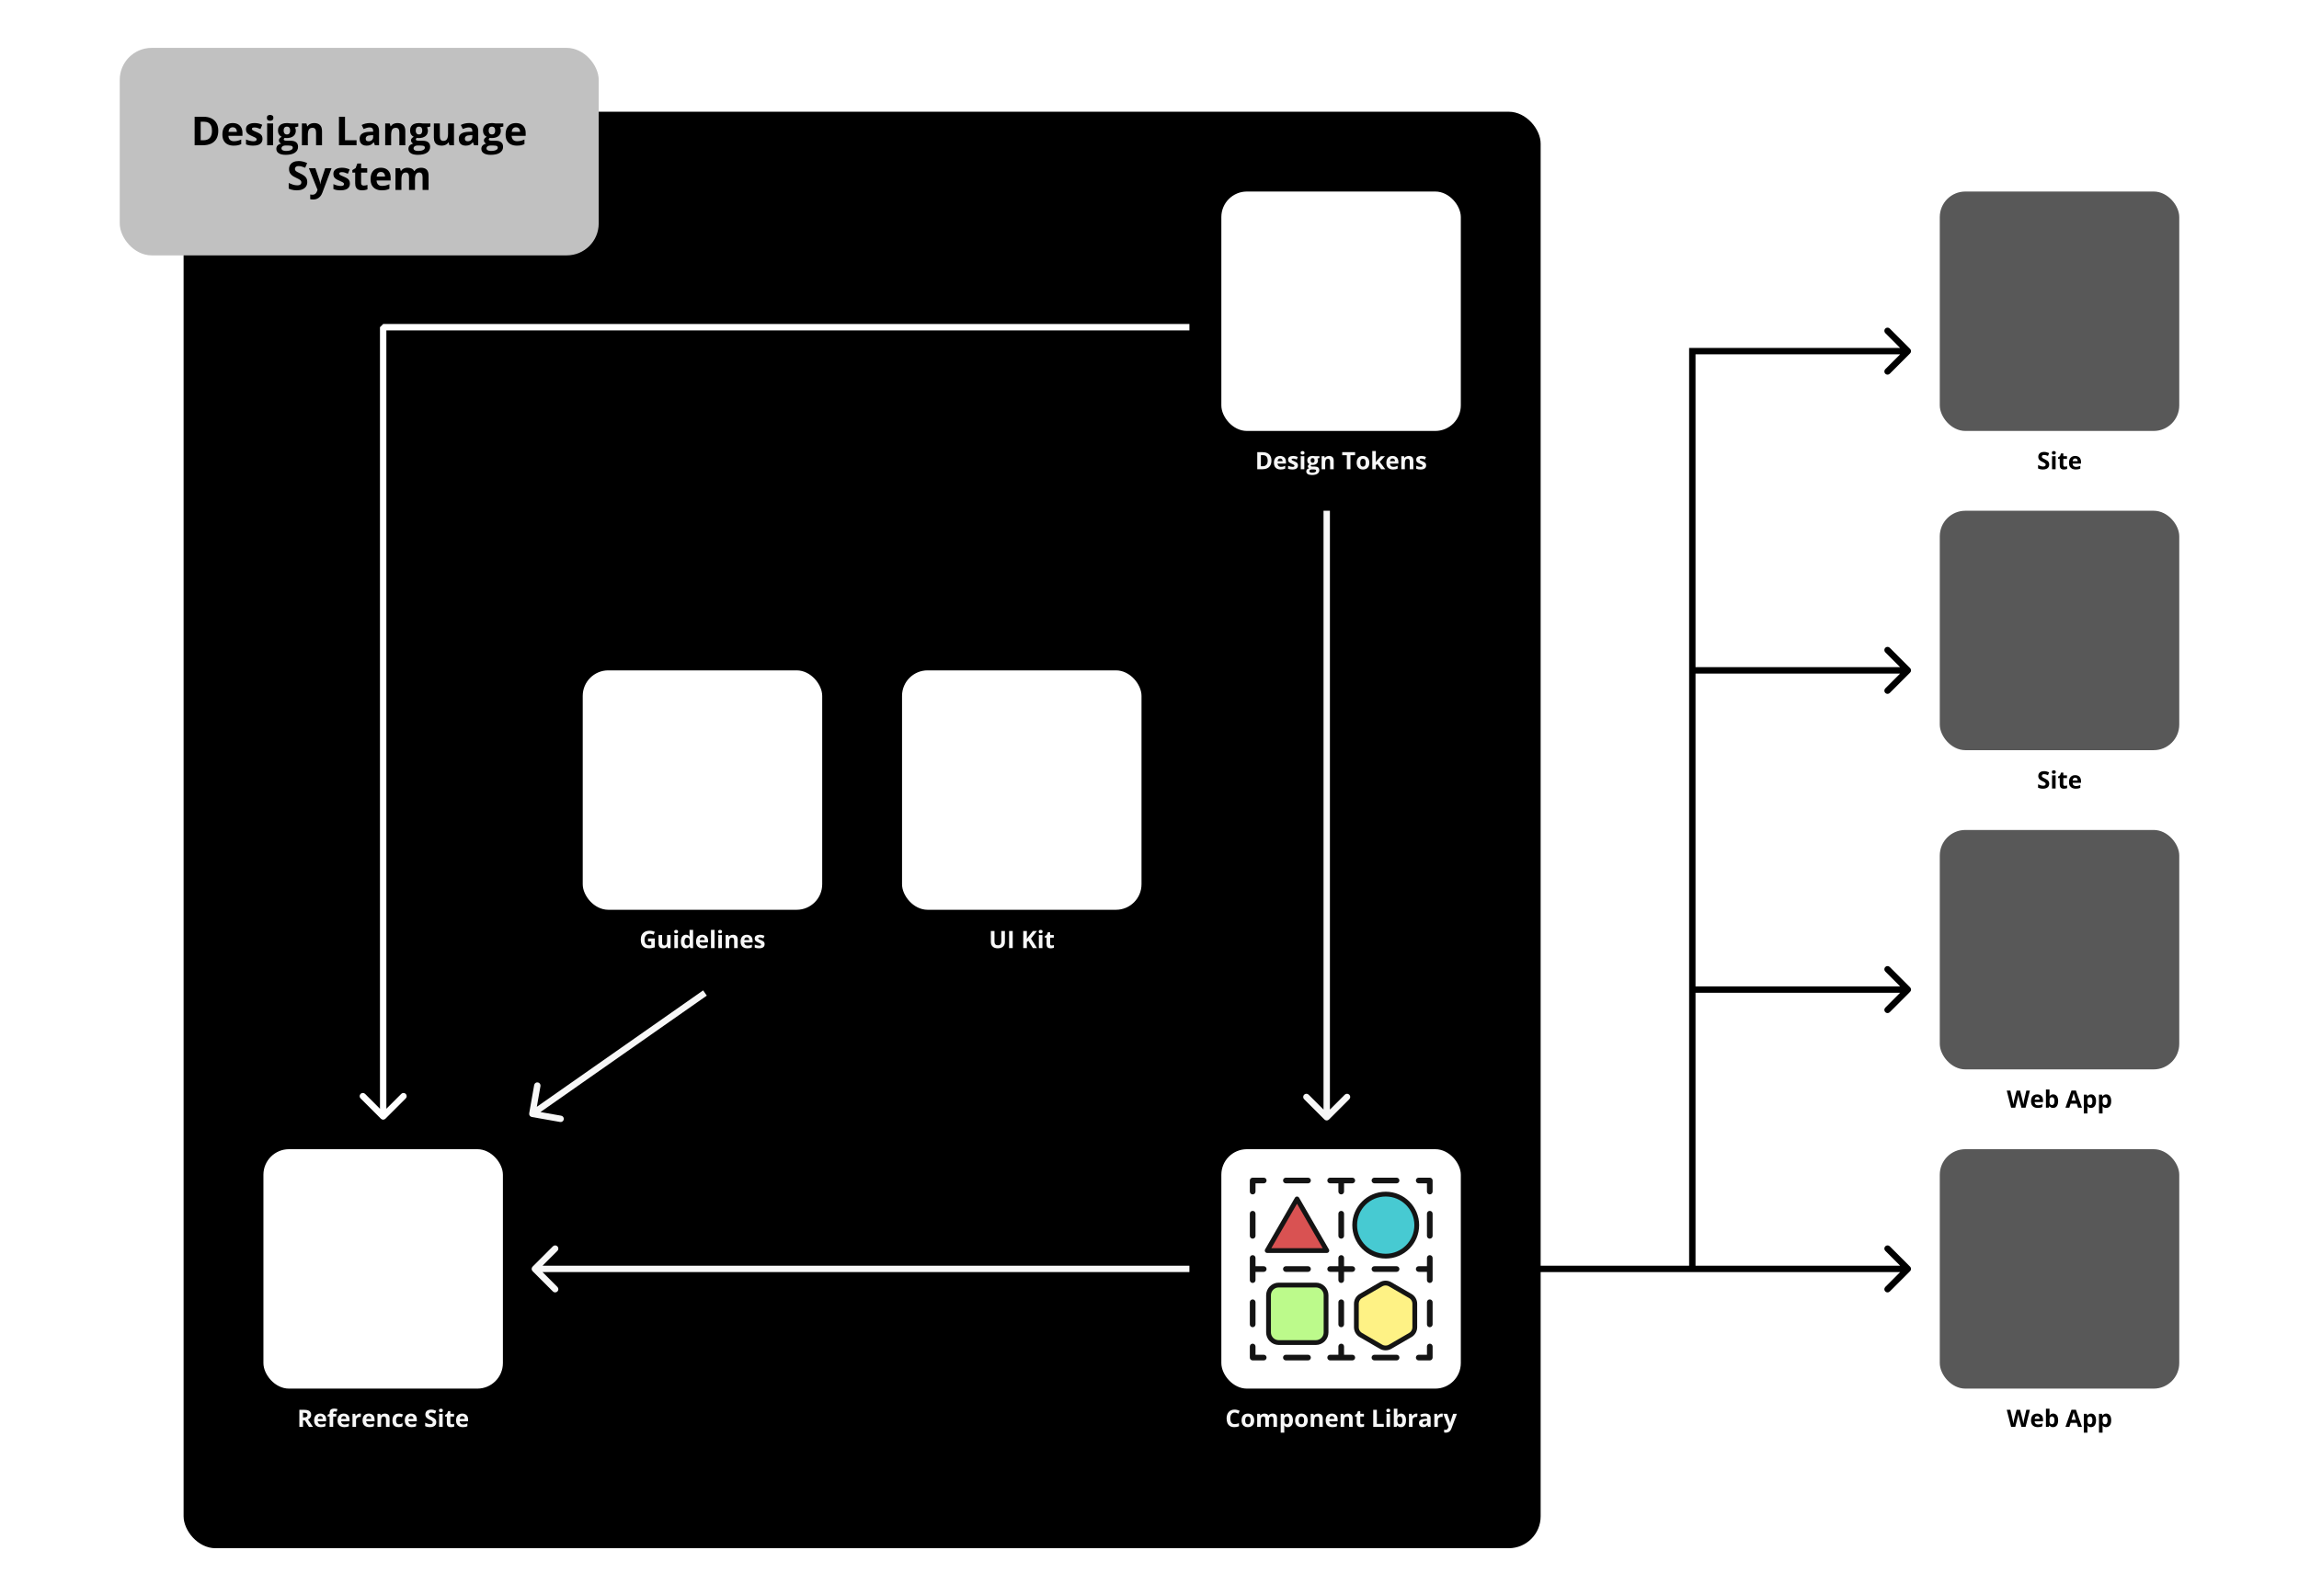 <svg width="1440" height="1000" viewBox="0 0 1440 1000" fill="none" xmlns="http://www.w3.org/2000/svg">
<rect width="1440" height="1000" fill="white"/>
<rect x="115" y="70" width="850" height="900" rx="20" fill="black"/>
<path d="M1271.46 883.292L1268.73 894H1266.15L1264.69 888.375C1264.67 888.268 1264.63 888.104 1264.58 887.884C1264.53 887.665 1264.48 887.425 1264.42 887.167C1264.37 886.903 1264.32 886.656 1264.28 886.427C1264.24 886.192 1264.21 886.007 1264.2 885.87C1264.18 886.007 1264.15 886.19 1264.11 886.419C1264.07 886.649 1264.02 886.893 1263.97 887.152C1263.92 887.411 1263.87 887.652 1263.82 887.877C1263.77 888.102 1263.74 888.272 1263.71 888.39L1262.26 894H1259.69L1256.95 883.292H1259.19L1260.56 889.137C1260.6 889.312 1260.64 889.522 1260.69 889.767C1260.74 890.011 1260.79 890.267 1260.84 890.536C1260.9 890.799 1260.94 891.056 1260.98 891.305C1261.03 891.549 1261.06 891.761 1261.08 891.942C1261.1 891.756 1261.13 891.542 1261.17 891.297C1261.21 891.048 1261.25 890.797 1261.3 890.543C1261.35 890.284 1261.39 890.045 1261.44 889.825C1261.49 889.605 1261.54 889.427 1261.57 889.291L1263.13 883.292H1265.28L1266.84 889.291C1266.88 889.422 1266.91 889.601 1266.96 889.825C1267.01 890.045 1267.06 890.284 1267.1 890.543C1267.15 890.802 1267.2 891.056 1267.24 891.305C1267.28 891.549 1267.31 891.761 1267.33 891.942C1267.37 891.698 1267.41 891.402 1267.47 891.056C1267.53 890.704 1267.6 890.355 1267.67 890.008C1267.74 889.662 1267.81 889.371 1267.86 889.137L1269.22 883.292H1271.46ZM1276 885.658C1276.76 885.658 1277.41 885.804 1277.96 886.097C1278.51 886.385 1278.93 886.805 1279.23 887.357C1279.52 887.909 1279.67 888.583 1279.67 889.378V890.462H1274.39C1274.42 891.092 1274.6 891.588 1274.96 891.949C1275.31 892.306 1275.81 892.484 1276.44 892.484C1276.96 892.484 1277.44 892.43 1277.87 892.323C1278.31 892.215 1278.75 892.054 1279.21 891.839V893.568C1278.81 893.768 1278.38 893.915 1277.94 894.007C1277.5 894.1 1276.96 894.146 1276.33 894.146C1275.51 894.146 1274.79 893.995 1274.15 893.692C1273.52 893.39 1273.02 892.928 1272.66 892.308C1272.31 891.688 1272.13 890.907 1272.13 889.964C1272.13 889.007 1272.29 888.211 1272.61 887.577C1272.94 886.937 1273.39 886.458 1273.97 886.141C1274.56 885.819 1275.23 885.658 1276 885.658ZM1276.02 887.247C1275.58 887.247 1275.22 887.386 1274.93 887.665C1274.65 887.943 1274.49 888.38 1274.44 888.976H1277.58C1277.57 888.644 1277.51 888.348 1277.4 888.089C1277.28 887.831 1277.11 887.625 1276.88 887.474C1276.66 887.323 1276.37 887.247 1276.02 887.247ZM1283.72 882.604V885.255C1283.72 885.562 1283.71 885.868 1283.69 886.17C1283.68 886.473 1283.66 886.708 1283.64 886.874H1283.72C1283.94 886.537 1284.23 886.251 1284.6 886.017C1284.97 885.777 1285.45 885.658 1286.04 885.658C1286.96 885.658 1287.71 886.017 1288.28 886.734C1288.85 887.452 1289.14 888.504 1289.14 889.891C1289.14 890.824 1289 891.607 1288.74 892.242C1288.48 892.872 1288.11 893.348 1287.63 893.67C1287.16 893.988 1286.61 894.146 1285.99 894.146C1285.39 894.146 1284.91 894.039 1284.57 893.824C1284.22 893.609 1283.94 893.368 1283.72 893.099H1283.57L1283.2 894H1281.49V882.604H1283.72ZM1285.33 887.445C1284.94 887.445 1284.63 887.525 1284.4 887.687C1284.17 887.848 1284 888.089 1283.89 888.412C1283.79 888.734 1283.73 889.142 1283.72 889.635V889.876C1283.72 890.672 1283.84 891.283 1284.07 891.708C1284.31 892.127 1284.74 892.337 1285.36 892.337C1285.82 892.337 1286.18 892.125 1286.45 891.7C1286.72 891.275 1286.86 890.663 1286.86 889.862C1286.86 889.061 1286.72 888.458 1286.45 888.053C1286.17 887.647 1285.8 887.445 1285.33 887.445ZM1301.61 894L1300.83 891.451H1296.93L1296.15 894H1293.71L1297.49 883.248H1300.26L1304.06 894H1301.61ZM1300.29 889.547L1299.51 887.057C1299.47 886.891 1299.4 886.678 1299.32 886.419C1299.24 886.156 1299.16 885.89 1299.07 885.621C1299 885.348 1298.93 885.111 1298.88 884.911C1298.84 885.111 1298.77 885.36 1298.68 885.658C1298.6 885.951 1298.52 886.229 1298.44 886.493C1298.36 886.756 1298.3 886.944 1298.27 887.057L1297.5 889.547H1300.29ZM1309.79 885.658C1310.71 885.658 1311.46 886.017 1312.02 886.734C1312.6 887.452 1312.88 888.504 1312.88 889.891C1312.88 890.819 1312.75 891.6 1312.48 892.235C1312.21 892.865 1311.84 893.341 1311.36 893.663C1310.89 893.985 1310.35 894.146 1309.73 894.146C1309.34 894.146 1309 894.098 1308.71 894C1308.43 893.897 1308.19 893.768 1307.99 893.612C1307.79 893.451 1307.61 893.28 1307.47 893.099H1307.35C1307.39 893.294 1307.42 893.495 1307.44 893.7C1307.46 893.905 1307.47 894.105 1307.47 894.3V897.604H1305.23V885.812H1307.05L1307.37 886.874H1307.47C1307.61 886.654 1307.79 886.451 1308 886.266C1308.21 886.08 1308.46 885.934 1308.76 885.826C1309.06 885.714 1309.4 885.658 1309.79 885.658ZM1309.07 887.445C1308.68 887.445 1308.37 887.525 1308.14 887.687C1307.91 887.848 1307.74 888.089 1307.64 888.412C1307.53 888.734 1307.48 889.142 1307.47 889.635V889.876C1307.47 890.404 1307.52 890.851 1307.61 891.217C1307.72 891.583 1307.89 891.861 1308.12 892.052C1308.36 892.242 1308.69 892.337 1309.1 892.337C1309.44 892.337 1309.72 892.242 1309.94 892.052C1310.16 891.861 1310.33 891.583 1310.43 891.217C1310.55 890.846 1310.6 890.394 1310.6 889.862C1310.6 889.061 1310.48 888.458 1310.23 888.053C1309.98 887.647 1309.59 887.445 1309.07 887.445ZM1319.28 885.658C1320.21 885.658 1320.95 886.017 1321.52 886.734C1322.09 887.452 1322.37 888.504 1322.37 889.891C1322.37 890.819 1322.24 891.6 1321.97 892.235C1321.7 892.865 1321.33 893.341 1320.86 893.663C1320.38 893.985 1319.84 894.146 1319.22 894.146C1318.83 894.146 1318.49 894.098 1318.21 894C1317.92 893.897 1317.68 893.768 1317.48 893.612C1317.28 893.451 1317.11 893.28 1316.96 893.099H1316.84C1316.88 893.294 1316.91 893.495 1316.93 893.7C1316.95 893.905 1316.96 894.105 1316.96 894.3V897.604H1314.73V885.812H1316.54L1316.86 886.874H1316.96C1317.11 886.654 1317.29 886.451 1317.5 886.266C1317.71 886.08 1317.96 885.934 1318.25 885.826C1318.55 885.714 1318.89 885.658 1319.28 885.658ZM1318.56 887.445C1318.17 887.445 1317.86 887.525 1317.63 887.687C1317.4 887.848 1317.24 888.089 1317.13 888.412C1317.03 888.734 1316.97 889.142 1316.96 889.635V889.876C1316.96 890.404 1317.01 890.851 1317.11 891.217C1317.21 891.583 1317.38 891.861 1317.61 892.052C1317.85 892.242 1318.18 892.337 1318.59 892.337C1318.94 892.337 1319.22 892.242 1319.44 892.052C1319.66 891.861 1319.82 891.583 1319.93 891.217C1320.04 890.846 1320.1 890.394 1320.1 889.862C1320.1 889.061 1319.97 888.458 1319.72 888.053C1319.47 887.647 1319.09 887.445 1318.56 887.445Z" fill="black"/>
<rect x="1215" y="720" width="150" height="150" rx="16" fill="#585858"/>
<path d="M1271.46 683.292L1268.73 694H1266.15L1264.69 688.375C1264.67 688.268 1264.63 688.104 1264.58 687.884C1264.53 687.665 1264.48 687.425 1264.42 687.167C1264.37 686.903 1264.32 686.656 1264.28 686.427C1264.24 686.192 1264.21 686.007 1264.2 685.87C1264.18 686.007 1264.15 686.19 1264.11 686.419C1264.07 686.649 1264.02 686.893 1263.97 687.152C1263.92 687.411 1263.87 687.652 1263.82 687.877C1263.77 688.102 1263.74 688.272 1263.71 688.39L1262.26 694H1259.69L1256.95 683.292H1259.19L1260.56 689.137C1260.6 689.312 1260.64 689.522 1260.69 689.767C1260.74 690.011 1260.79 690.267 1260.84 690.536C1260.9 690.799 1260.94 691.056 1260.98 691.305C1261.03 691.549 1261.06 691.761 1261.08 691.942C1261.1 691.756 1261.13 691.542 1261.17 691.297C1261.21 691.048 1261.25 690.797 1261.3 690.543C1261.35 690.284 1261.39 690.045 1261.44 689.825C1261.49 689.605 1261.54 689.427 1261.57 689.291L1263.13 683.292H1265.28L1266.84 689.291C1266.88 689.422 1266.91 689.601 1266.96 689.825C1267.01 690.045 1267.06 690.284 1267.1 690.543C1267.15 690.802 1267.2 691.056 1267.24 691.305C1267.28 691.549 1267.31 691.761 1267.33 691.942C1267.37 691.698 1267.41 691.402 1267.47 691.056C1267.53 690.704 1267.6 690.355 1267.67 690.008C1267.74 689.662 1267.81 689.371 1267.86 689.137L1269.22 683.292H1271.46ZM1276 685.658C1276.76 685.658 1277.41 685.804 1277.96 686.097C1278.51 686.385 1278.93 686.805 1279.23 687.357C1279.52 687.909 1279.67 688.583 1279.67 689.378V690.462H1274.39C1274.42 691.092 1274.6 691.588 1274.96 691.949C1275.31 692.306 1275.81 692.484 1276.44 692.484C1276.96 692.484 1277.44 692.43 1277.87 692.323C1278.31 692.215 1278.75 692.054 1279.21 691.839V693.568C1278.81 693.768 1278.38 693.915 1277.94 694.007C1277.5 694.1 1276.96 694.146 1276.33 694.146C1275.51 694.146 1274.79 693.995 1274.15 693.692C1273.52 693.39 1273.02 692.928 1272.66 692.308C1272.31 691.688 1272.13 690.907 1272.13 689.964C1272.13 689.007 1272.29 688.211 1272.61 687.577C1272.94 686.937 1273.39 686.458 1273.97 686.141C1274.56 685.819 1275.23 685.658 1276 685.658ZM1276.02 687.247C1275.58 687.247 1275.22 687.386 1274.93 687.665C1274.65 687.943 1274.49 688.38 1274.44 688.976H1277.58C1277.57 688.644 1277.51 688.348 1277.4 688.089C1277.28 687.831 1277.11 687.625 1276.88 687.474C1276.66 687.323 1276.37 687.247 1276.02 687.247ZM1283.72 682.604V685.255C1283.72 685.562 1283.71 685.868 1283.69 686.17C1283.68 686.473 1283.66 686.708 1283.64 686.874H1283.72C1283.94 686.537 1284.23 686.251 1284.6 686.017C1284.97 685.777 1285.45 685.658 1286.04 685.658C1286.96 685.658 1287.71 686.017 1288.28 686.734C1288.85 687.452 1289.14 688.504 1289.14 689.891C1289.14 690.824 1289 691.607 1288.74 692.242C1288.48 692.872 1288.11 693.348 1287.63 693.67C1287.16 693.988 1286.61 694.146 1285.99 694.146C1285.39 694.146 1284.91 694.039 1284.57 693.824C1284.22 693.609 1283.94 693.368 1283.72 693.099H1283.57L1283.2 694H1281.49V682.604H1283.72ZM1285.33 687.445C1284.94 687.445 1284.63 687.525 1284.4 687.687C1284.17 687.848 1284 688.089 1283.89 688.412C1283.79 688.734 1283.73 689.142 1283.72 689.635V689.876C1283.72 690.672 1283.84 691.283 1284.07 691.708C1284.31 692.127 1284.74 692.337 1285.36 692.337C1285.82 692.337 1286.18 692.125 1286.45 691.7C1286.72 691.275 1286.86 690.663 1286.86 689.862C1286.86 689.061 1286.72 688.458 1286.45 688.053C1286.17 687.647 1285.8 687.445 1285.33 687.445ZM1301.61 694L1300.83 691.451H1296.93L1296.15 694H1293.71L1297.49 683.248H1300.26L1304.06 694H1301.61ZM1300.29 689.547L1299.51 687.057C1299.47 686.891 1299.4 686.678 1299.32 686.419C1299.24 686.156 1299.16 685.89 1299.07 685.621C1299 685.348 1298.93 685.111 1298.88 684.911C1298.84 685.111 1298.77 685.36 1298.68 685.658C1298.6 685.951 1298.52 686.229 1298.44 686.493C1298.36 686.756 1298.3 686.944 1298.27 687.057L1297.5 689.547H1300.29ZM1309.79 685.658C1310.71 685.658 1311.46 686.017 1312.02 686.734C1312.6 687.452 1312.88 688.504 1312.88 689.891C1312.88 690.819 1312.75 691.6 1312.48 692.235C1312.21 692.865 1311.84 693.341 1311.36 693.663C1310.89 693.985 1310.35 694.146 1309.73 694.146C1309.34 694.146 1309 694.098 1308.71 694C1308.43 693.897 1308.19 693.768 1307.99 693.612C1307.79 693.451 1307.61 693.28 1307.47 693.099H1307.35C1307.39 693.294 1307.42 693.495 1307.44 693.7C1307.46 693.905 1307.47 694.105 1307.47 694.3V697.604H1305.23V685.812H1307.05L1307.37 686.874H1307.47C1307.61 686.654 1307.79 686.451 1308 686.266C1308.21 686.08 1308.46 685.934 1308.76 685.826C1309.06 685.714 1309.4 685.658 1309.79 685.658ZM1309.07 687.445C1308.68 687.445 1308.37 687.525 1308.14 687.687C1307.91 687.848 1307.74 688.089 1307.64 688.412C1307.53 688.734 1307.48 689.142 1307.47 689.635V689.876C1307.47 690.404 1307.52 690.851 1307.61 691.217C1307.72 691.583 1307.89 691.861 1308.12 692.052C1308.36 692.242 1308.69 692.337 1309.1 692.337C1309.44 692.337 1309.72 692.242 1309.94 692.052C1310.16 691.861 1310.33 691.583 1310.43 691.217C1310.55 690.846 1310.6 690.394 1310.6 689.862C1310.6 689.061 1310.48 688.458 1310.23 688.053C1309.98 687.647 1309.59 687.445 1309.07 687.445ZM1319.28 685.658C1320.21 685.658 1320.95 686.017 1321.52 686.734C1322.09 687.452 1322.37 688.504 1322.37 689.891C1322.37 690.819 1322.24 691.6 1321.97 692.235C1321.7 692.865 1321.33 693.341 1320.86 693.663C1320.38 693.985 1319.84 694.146 1319.22 694.146C1318.83 694.146 1318.49 694.098 1318.21 694C1317.92 693.897 1317.68 693.768 1317.48 693.612C1317.28 693.451 1317.11 693.28 1316.96 693.099H1316.84C1316.88 693.294 1316.91 693.495 1316.93 693.7C1316.95 693.905 1316.96 694.105 1316.96 694.3V697.604H1314.73V685.812H1316.54L1316.86 686.874H1316.96C1317.11 686.654 1317.29 686.451 1317.5 686.266C1317.71 686.08 1317.96 685.934 1318.25 685.826C1318.55 685.714 1318.89 685.658 1319.28 685.658ZM1318.56 687.445C1318.17 687.445 1317.86 687.525 1317.63 687.687C1317.4 687.848 1317.24 688.089 1317.13 688.412C1317.03 688.734 1316.97 689.142 1316.96 689.635V689.876C1316.96 690.404 1317.01 690.851 1317.11 691.217C1317.21 691.583 1317.38 691.861 1317.61 692.052C1317.85 692.242 1318.18 692.337 1318.59 692.337C1318.94 692.337 1319.22 692.242 1319.44 692.052C1319.66 691.861 1319.82 691.583 1319.93 691.217C1320.04 690.846 1320.1 690.394 1320.1 689.862C1320.1 689.061 1319.97 688.458 1319.72 688.053C1319.47 687.647 1319.09 687.445 1318.56 687.445Z" fill="black"/>
<rect x="1215" y="520" width="150" height="150" rx="16" fill="#585858"/>
<path d="M1283.55 491.026C1283.55 491.661 1283.4 492.213 1283.09 492.682C1282.79 493.15 1282.34 493.512 1281.75 493.766C1281.16 494.02 1280.45 494.146 1279.61 494.146C1279.24 494.146 1278.87 494.122 1278.52 494.073C1278.16 494.024 1277.82 493.954 1277.5 493.861C1277.18 493.763 1276.87 493.644 1276.57 493.502V491.393C1277.08 491.617 1277.61 491.82 1278.16 492C1278.7 492.181 1279.25 492.271 1279.78 492.271C1280.15 492.271 1280.45 492.223 1280.68 492.125C1280.91 492.027 1281.07 491.893 1281.17 491.722C1281.28 491.551 1281.33 491.356 1281.33 491.136C1281.33 490.868 1281.24 490.638 1281.06 490.448C1280.88 490.257 1280.63 490.079 1280.31 489.913C1280 489.747 1279.64 489.569 1279.25 489.378C1279 489.261 1278.73 489.12 1278.44 488.954C1278.14 488.783 1277.86 488.575 1277.6 488.331C1277.34 488.087 1277.12 487.792 1276.95 487.445C1276.78 487.093 1276.7 486.673 1276.7 486.185C1276.7 485.545 1276.85 484.999 1277.14 484.544C1277.43 484.09 1277.85 483.744 1278.39 483.504C1278.94 483.26 1279.58 483.138 1280.32 483.138C1280.88 483.138 1281.41 483.204 1281.91 483.336C1282.42 483.463 1282.95 483.648 1283.5 483.893L1282.77 485.658C1282.28 485.458 1281.84 485.304 1281.45 485.196C1281.05 485.084 1280.66 485.028 1280.25 485.028C1279.97 485.028 1279.73 485.074 1279.53 485.167C1279.33 485.255 1279.17 485.382 1279.07 485.548C1278.97 485.709 1278.92 485.897 1278.92 486.112C1278.92 486.366 1278.99 486.581 1279.14 486.756C1279.29 486.927 1279.51 487.093 1279.81 487.254C1280.11 487.416 1280.49 487.604 1280.94 487.818C1281.49 488.077 1281.95 488.348 1282.34 488.631C1282.73 488.91 1283.03 489.239 1283.24 489.62C1283.45 489.996 1283.55 490.465 1283.55 491.026ZM1287.55 485.812V494H1285.32V485.812H1287.55ZM1286.44 482.604C1286.77 482.604 1287.06 482.682 1287.3 482.838C1287.54 482.989 1287.66 483.275 1287.66 483.695C1287.66 484.11 1287.54 484.398 1287.3 484.559C1287.06 484.715 1286.77 484.793 1286.44 484.793C1286.1 484.793 1285.82 484.715 1285.58 484.559C1285.34 484.398 1285.22 484.11 1285.22 483.695C1285.22 483.275 1285.34 482.989 1285.58 482.838C1285.82 482.682 1286.1 482.604 1286.44 482.604ZM1293.35 492.367C1293.6 492.367 1293.84 492.342 1294.06 492.293C1294.3 492.245 1294.53 492.184 1294.76 492.11V493.773C1294.52 493.88 1294.22 493.968 1293.87 494.037C1293.52 494.11 1293.13 494.146 1292.71 494.146C1292.22 494.146 1291.78 494.068 1291.39 493.912C1291.01 493.751 1290.7 493.475 1290.48 493.084C1290.26 492.689 1290.15 492.14 1290.15 491.437V487.489H1289.08V486.544L1290.31 485.797L1290.95 484.068H1292.38V485.812H1294.67V487.489H1292.38V491.437C1292.38 491.749 1292.47 491.983 1292.64 492.14C1292.82 492.291 1293.06 492.367 1293.35 492.367ZM1299.8 485.658C1300.56 485.658 1301.21 485.804 1301.76 486.097C1302.3 486.385 1302.72 486.805 1303.02 487.357C1303.32 487.909 1303.47 488.583 1303.47 489.378V490.462H1298.19C1298.21 491.092 1298.4 491.588 1298.75 491.949C1299.11 492.306 1299.6 492.484 1300.23 492.484C1300.75 492.484 1301.23 492.43 1301.67 492.323C1302.1 492.215 1302.55 492.054 1303.01 491.839V493.568C1302.6 493.768 1302.18 493.915 1301.73 494.007C1301.29 494.1 1300.76 494.146 1300.13 494.146C1299.31 494.146 1298.58 493.995 1297.95 493.692C1297.32 493.39 1296.82 492.928 1296.46 492.308C1296.1 491.688 1295.93 490.907 1295.93 489.964C1295.93 489.007 1296.09 488.211 1296.41 487.577C1296.74 486.937 1297.19 486.458 1297.77 486.141C1298.35 485.819 1299.03 485.658 1299.8 485.658ZM1299.81 487.247C1299.38 487.247 1299.02 487.386 1298.73 487.665C1298.45 487.943 1298.28 488.38 1298.24 488.976H1301.37C1301.37 488.644 1301.31 488.348 1301.19 488.089C1301.08 487.831 1300.91 487.625 1300.68 487.474C1300.45 487.323 1300.17 487.247 1299.81 487.247Z" fill="black"/>
<rect x="1215" y="320" width="150" height="150" rx="16" fill="#585858"/>
<path d="M1283.55 291.026C1283.55 291.661 1283.4 292.213 1283.09 292.682C1282.79 293.15 1282.34 293.512 1281.75 293.766C1281.16 294.02 1280.45 294.146 1279.61 294.146C1279.24 294.146 1278.87 294.122 1278.52 294.073C1278.16 294.024 1277.82 293.954 1277.5 293.861C1277.18 293.763 1276.87 293.644 1276.57 293.502V291.393C1277.08 291.617 1277.61 291.82 1278.16 292C1278.7 292.181 1279.25 292.271 1279.78 292.271C1280.15 292.271 1280.45 292.223 1280.68 292.125C1280.91 292.027 1281.07 291.893 1281.17 291.722C1281.28 291.551 1281.33 291.356 1281.33 291.136C1281.33 290.868 1281.24 290.638 1281.06 290.448C1280.88 290.257 1280.63 290.079 1280.31 289.913C1280 289.747 1279.64 289.569 1279.25 289.378C1279 289.261 1278.73 289.12 1278.44 288.954C1278.14 288.783 1277.86 288.575 1277.6 288.331C1277.34 288.087 1277.12 287.792 1276.95 287.445C1276.78 287.093 1276.7 286.673 1276.7 286.185C1276.7 285.545 1276.85 284.999 1277.14 284.544C1277.43 284.09 1277.85 283.744 1278.39 283.504C1278.94 283.26 1279.58 283.138 1280.32 283.138C1280.88 283.138 1281.41 283.204 1281.91 283.336C1282.42 283.463 1282.95 283.648 1283.5 283.893L1282.77 285.658C1282.28 285.458 1281.84 285.304 1281.45 285.196C1281.05 285.084 1280.66 285.028 1280.25 285.028C1279.97 285.028 1279.73 285.074 1279.53 285.167C1279.33 285.255 1279.17 285.382 1279.07 285.548C1278.97 285.709 1278.92 285.897 1278.92 286.112C1278.92 286.366 1278.99 286.581 1279.14 286.756C1279.29 286.927 1279.51 287.093 1279.81 287.254C1280.11 287.416 1280.49 287.604 1280.94 287.818C1281.49 288.077 1281.95 288.348 1282.34 288.631C1282.73 288.91 1283.03 289.239 1283.24 289.62C1283.45 289.996 1283.55 290.465 1283.55 291.026ZM1287.55 285.812V294H1285.32V285.812H1287.55ZM1286.44 282.604C1286.77 282.604 1287.06 282.682 1287.3 282.838C1287.54 282.989 1287.66 283.275 1287.66 283.695C1287.66 284.11 1287.54 284.398 1287.3 284.559C1287.06 284.715 1286.77 284.793 1286.44 284.793C1286.1 284.793 1285.82 284.715 1285.58 284.559C1285.34 284.398 1285.22 284.11 1285.22 283.695C1285.22 283.275 1285.34 282.989 1285.58 282.838C1285.82 282.682 1286.1 282.604 1286.44 282.604ZM1293.35 292.367C1293.6 292.367 1293.84 292.342 1294.06 292.293C1294.3 292.245 1294.53 292.184 1294.76 292.11V293.773C1294.52 293.88 1294.22 293.968 1293.87 294.037C1293.52 294.11 1293.13 294.146 1292.71 294.146C1292.22 294.146 1291.78 294.068 1291.39 293.912C1291.01 293.751 1290.7 293.475 1290.48 293.084C1290.26 292.689 1290.15 292.14 1290.15 291.437V287.489H1289.08V286.544L1290.31 285.797L1290.95 284.068H1292.38V285.812H1294.67V287.489H1292.38V291.437C1292.38 291.749 1292.47 291.983 1292.64 292.14C1292.82 292.291 1293.06 292.367 1293.35 292.367ZM1299.8 285.658C1300.56 285.658 1301.21 285.804 1301.76 286.097C1302.3 286.385 1302.72 286.805 1303.02 287.357C1303.32 287.909 1303.47 288.583 1303.47 289.378V290.462H1298.19C1298.21 291.092 1298.4 291.588 1298.75 291.949C1299.11 292.306 1299.6 292.484 1300.23 292.484C1300.75 292.484 1301.23 292.43 1301.67 292.323C1302.1 292.215 1302.55 292.054 1303.01 291.839V293.568C1302.6 293.768 1302.18 293.915 1301.73 294.007C1301.29 294.1 1300.76 294.146 1300.13 294.146C1299.31 294.146 1298.58 293.995 1297.95 293.692C1297.32 293.39 1296.82 292.928 1296.46 292.308C1296.1 291.688 1295.93 290.907 1295.93 289.964C1295.93 289.007 1296.09 288.211 1296.41 287.577C1296.74 286.937 1297.19 286.458 1297.77 286.141C1298.35 285.819 1299.03 285.658 1299.8 285.658ZM1299.81 287.247C1299.38 287.247 1299.02 287.386 1298.73 287.665C1298.45 287.943 1298.28 288.38 1298.24 288.976H1301.37C1301.37 288.644 1301.31 288.348 1301.19 288.089C1301.08 287.831 1300.91 287.625 1300.68 287.474C1300.45 287.323 1300.17 287.247 1299.81 287.247Z" fill="black"/>
<rect x="1215" y="120" width="150" height="150" rx="16" fill="#585858"/>
<path d="M190.627 883.292C191.599 883.292 192.4 883.409 193.03 883.644C193.665 883.878 194.136 884.232 194.443 884.706C194.751 885.179 194.905 885.777 194.905 886.5C194.905 886.988 194.812 887.416 194.626 887.782C194.441 888.148 194.197 888.458 193.894 888.712C193.591 888.966 193.264 889.173 192.913 889.334L196.062 894H193.542L190.986 889.891H189.778V894H187.507V883.292H190.627ZM190.466 885.152H189.778V888.045H190.51C191.262 888.045 191.799 887.921 192.122 887.672C192.449 887.418 192.612 887.047 192.612 886.559C192.612 886.051 192.437 885.689 192.085 885.475C191.738 885.26 191.199 885.152 190.466 885.152ZM200.61 885.658C201.367 885.658 202.019 885.804 202.566 886.097C203.113 886.385 203.535 886.805 203.833 887.357C204.131 887.909 204.28 888.583 204.28 889.378V890.462H198.999C199.023 891.092 199.211 891.588 199.563 891.949C199.919 892.306 200.413 892.484 201.042 892.484C201.565 892.484 202.043 892.43 202.478 892.323C202.913 892.215 203.359 892.054 203.818 891.839V893.568C203.413 893.768 202.988 893.915 202.544 894.007C202.104 894.1 201.57 894.146 200.94 894.146C200.12 894.146 199.392 893.995 198.757 893.692C198.127 893.39 197.632 892.928 197.271 892.308C196.914 891.688 196.736 890.907 196.736 889.964C196.736 889.007 196.897 888.211 197.219 887.577C197.546 886.937 198 886.458 198.582 886.141C199.163 885.819 199.839 885.658 200.61 885.658ZM200.625 887.247C200.19 887.247 199.829 887.386 199.541 887.665C199.258 887.943 199.094 888.38 199.05 888.976H202.185C202.18 888.644 202.119 888.348 202.002 888.089C201.89 887.831 201.719 887.625 201.489 887.474C201.265 887.323 200.977 887.247 200.625 887.247ZM210.623 887.489H208.689V894H206.455V887.489H205.225V886.412L206.455 885.812V885.211C206.455 884.513 206.572 883.971 206.807 883.585C207.046 883.194 207.38 882.921 207.81 882.765C208.245 882.604 208.757 882.523 209.348 882.523C209.783 882.523 210.178 882.56 210.535 882.633C210.891 882.701 211.182 882.779 211.406 882.867L210.835 884.508C210.664 884.454 210.479 884.405 210.278 884.361C210.078 884.317 209.849 884.295 209.59 884.295C209.277 884.295 209.048 884.391 208.901 884.581C208.76 884.767 208.689 885.006 208.689 885.299V885.812H210.623V887.489ZM215.288 885.658C216.045 885.658 216.697 885.804 217.244 886.097C217.791 886.385 218.213 886.805 218.511 887.357C218.809 887.909 218.958 888.583 218.958 889.378V890.462H213.677C213.701 891.092 213.889 891.588 214.241 891.949C214.597 892.306 215.09 892.484 215.72 892.484C216.243 892.484 216.721 892.43 217.156 892.323C217.59 892.215 218.037 892.054 218.496 891.839V893.568C218.091 893.768 217.666 893.915 217.222 894.007C216.782 894.1 216.248 894.146 215.618 894.146C214.797 894.146 214.07 893.995 213.435 893.692C212.805 893.39 212.31 892.928 211.948 892.308C211.592 891.688 211.414 890.907 211.414 889.964C211.414 889.007 211.575 888.211 211.897 887.577C212.224 886.937 212.678 886.458 213.259 886.141C213.84 885.819 214.517 885.658 215.288 885.658ZM215.303 887.247C214.868 887.247 214.507 887.386 214.219 887.665C213.936 887.943 213.772 888.38 213.728 888.976H216.863C216.858 888.644 216.797 888.348 216.68 888.089C216.567 887.831 216.396 887.625 216.167 887.474C215.942 887.323 215.654 887.247 215.303 887.247ZM225.344 885.658C225.457 885.658 225.586 885.665 225.732 885.68C225.884 885.689 226.006 885.704 226.099 885.724L225.93 887.818C225.857 887.794 225.752 887.777 225.615 887.767C225.483 887.752 225.369 887.745 225.271 887.745C224.983 887.745 224.702 887.782 224.429 887.855C224.16 887.928 223.918 888.048 223.704 888.214C223.489 888.375 223.318 888.59 223.191 888.858C223.069 889.122 223.008 889.447 223.008 889.833V894H220.774V885.812H222.466L222.795 887.188H222.905C223.066 886.91 223.267 886.656 223.506 886.427C223.75 886.192 224.026 886.007 224.333 885.87C224.646 885.729 224.983 885.658 225.344 885.658ZM230.962 885.658C231.719 885.658 232.371 885.804 232.917 886.097C233.464 886.385 233.887 886.805 234.185 887.357C234.482 887.909 234.631 888.583 234.631 889.378V890.462H229.351C229.375 891.092 229.563 891.588 229.915 891.949C230.271 892.306 230.764 892.484 231.394 892.484C231.917 892.484 232.395 892.43 232.83 892.323C233.264 892.215 233.711 892.054 234.17 891.839V893.568C233.765 893.768 233.34 893.915 232.896 894.007C232.456 894.1 231.921 894.146 231.292 894.146C230.471 894.146 229.744 893.995 229.109 893.692C228.479 893.39 227.983 892.928 227.622 892.308C227.266 891.688 227.087 890.907 227.087 889.964C227.087 889.007 227.249 888.211 227.571 887.577C227.898 886.937 228.352 886.458 228.933 886.141C229.514 885.819 230.19 885.658 230.962 885.658ZM230.977 887.247C230.542 887.247 230.181 887.386 229.893 887.665C229.609 887.943 229.446 888.38 229.402 888.976H232.537C232.532 888.644 232.471 888.348 232.354 888.089C232.241 887.831 232.07 887.625 231.841 887.474C231.616 887.323 231.328 887.247 230.977 887.247ZM241.099 885.658C241.973 885.658 242.676 885.897 243.208 886.375C243.74 886.849 244.006 887.611 244.006 888.661V894H241.772V889.217C241.772 888.631 241.665 888.189 241.45 887.892C241.24 887.594 240.908 887.445 240.454 887.445C239.771 887.445 239.304 887.677 239.055 888.141C238.806 888.604 238.682 889.273 238.682 890.147V894H236.448V885.812H238.154L238.455 886.859H238.579C238.755 886.576 238.972 886.346 239.231 886.17C239.495 885.995 239.785 885.865 240.103 885.782C240.425 885.699 240.757 885.658 241.099 885.658ZM249.631 894.146C248.821 894.146 248.13 894 247.559 893.707C246.987 893.409 246.553 892.95 246.255 892.33C245.957 891.71 245.808 890.917 245.808 889.95C245.808 888.949 245.977 888.133 246.313 887.503C246.655 886.869 247.126 886.402 247.727 886.104C248.333 885.807 249.033 885.658 249.829 885.658C250.396 885.658 250.884 885.714 251.294 885.826C251.709 885.934 252.07 886.063 252.378 886.214L251.719 887.943C251.367 887.801 251.04 887.687 250.737 887.599C250.435 887.506 250.132 887.459 249.829 887.459C249.438 887.459 249.114 887.552 248.855 887.738C248.596 887.918 248.403 888.192 248.276 888.558C248.149 888.924 248.086 889.383 248.086 889.935C248.086 890.477 248.154 890.926 248.291 891.283C248.428 891.639 248.625 891.905 248.884 892.081C249.143 892.252 249.458 892.337 249.829 892.337C250.293 892.337 250.706 892.276 251.067 892.154C251.428 892.027 251.78 891.852 252.122 891.627V893.539C251.78 893.753 251.421 893.907 251.045 894C250.674 894.098 250.203 894.146 249.631 894.146ZM257.402 885.658C258.159 885.658 258.811 885.804 259.358 886.097C259.905 886.385 260.327 886.805 260.625 887.357C260.923 887.909 261.072 888.583 261.072 889.378V890.462H255.791C255.815 891.092 256.003 891.588 256.355 891.949C256.711 892.306 257.205 892.484 257.834 892.484C258.357 892.484 258.835 892.43 259.27 892.323C259.705 892.215 260.151 892.054 260.61 891.839V893.568C260.205 893.768 259.78 893.915 259.336 894.007C258.896 894.1 258.362 894.146 257.732 894.146C256.912 894.146 256.184 893.995 255.549 893.692C254.919 893.39 254.424 892.928 254.062 892.308C253.706 891.688 253.528 890.907 253.528 889.964C253.528 889.007 253.689 888.211 254.011 887.577C254.338 886.937 254.792 886.458 255.374 886.141C255.955 885.819 256.631 885.658 257.402 885.658ZM257.417 887.247C256.982 887.247 256.621 887.386 256.333 887.665C256.05 887.943 255.886 888.38 255.842 888.976H258.977C258.972 888.644 258.911 888.348 258.794 888.089C258.682 887.831 258.511 887.625 258.281 887.474C258.057 887.323 257.769 887.247 257.417 887.247ZM273.281 891.026C273.281 891.661 273.127 892.213 272.82 892.682C272.512 893.15 272.063 893.512 271.472 893.766C270.886 894.02 270.173 894.146 269.333 894.146C268.962 894.146 268.599 894.122 268.242 894.073C267.891 894.024 267.551 893.954 267.224 893.861C266.902 893.763 266.594 893.644 266.301 893.502V891.393C266.809 891.617 267.336 891.82 267.883 892C268.43 892.181 268.972 892.271 269.509 892.271C269.88 892.271 270.178 892.223 270.403 892.125C270.632 892.027 270.798 891.893 270.901 891.722C271.003 891.551 271.055 891.356 271.055 891.136C271.055 890.868 270.964 890.638 270.784 890.448C270.603 890.257 270.354 890.079 270.037 889.913C269.724 889.747 269.37 889.569 268.975 889.378C268.726 889.261 268.455 889.12 268.162 888.954C267.869 888.783 267.59 888.575 267.327 888.331C267.063 888.087 266.846 887.792 266.675 887.445C266.509 887.093 266.426 886.673 266.426 886.185C266.426 885.545 266.572 884.999 266.865 884.544C267.158 884.09 267.576 883.744 268.118 883.504C268.665 883.26 269.309 883.138 270.051 883.138C270.608 883.138 271.138 883.204 271.641 883.336C272.148 883.463 272.678 883.648 273.23 883.893L272.498 885.658C272.004 885.458 271.562 885.304 271.172 885.196C270.781 885.084 270.383 885.028 269.978 885.028C269.695 885.028 269.453 885.074 269.253 885.167C269.053 885.255 268.901 885.382 268.799 885.548C268.696 885.709 268.645 885.897 268.645 886.112C268.645 886.366 268.718 886.581 268.865 886.756C269.016 886.927 269.241 887.093 269.539 887.254C269.841 887.416 270.217 887.604 270.667 887.818C271.213 888.077 271.68 888.348 272.065 888.631C272.456 888.91 272.756 889.239 272.966 889.62C273.176 889.996 273.281 890.465 273.281 891.026ZM277.28 885.812V894H275.046V885.812H277.28ZM276.167 882.604C276.499 882.604 276.785 882.682 277.024 882.838C277.263 882.989 277.383 883.275 277.383 883.695C277.383 884.11 277.263 884.398 277.024 884.559C276.785 884.715 276.499 884.793 276.167 884.793C275.83 884.793 275.542 884.715 275.303 884.559C275.068 884.398 274.951 884.11 274.951 883.695C274.951 883.275 275.068 882.989 275.303 882.838C275.542 882.682 275.83 882.604 276.167 882.604ZM283.081 892.367C283.325 892.367 283.562 892.342 283.792 892.293C284.026 892.245 284.258 892.184 284.487 892.11V893.773C284.248 893.88 283.95 893.968 283.594 894.037C283.242 894.11 282.856 894.146 282.437 894.146C281.948 894.146 281.509 894.068 281.118 893.912C280.732 893.751 280.427 893.475 280.203 893.084C279.983 892.689 279.873 892.14 279.873 891.437V887.489H278.804V886.544L280.034 885.797L280.679 884.068H282.107V885.812H284.399V887.489H282.107V891.437C282.107 891.749 282.195 891.983 282.371 892.14C282.551 892.291 282.788 892.367 283.081 892.367ZM289.526 885.658C290.283 885.658 290.935 885.804 291.482 886.097C292.029 886.385 292.451 886.805 292.749 887.357C293.047 887.909 293.196 888.583 293.196 889.378V890.462H287.915C287.939 891.092 288.127 891.588 288.479 891.949C288.835 892.306 289.329 892.484 289.958 892.484C290.481 892.484 290.959 892.43 291.394 892.323C291.829 892.215 292.275 892.054 292.734 891.839V893.568C292.329 893.768 291.904 893.915 291.46 894.007C291.021 894.1 290.486 894.146 289.856 894.146C289.036 894.146 288.308 893.995 287.673 893.692C287.043 893.39 286.548 892.928 286.187 892.308C285.83 891.688 285.652 890.907 285.652 889.964C285.652 889.007 285.813 888.211 286.135 887.577C286.462 886.937 286.917 886.458 287.498 886.141C288.079 885.819 288.755 885.658 289.526 885.658ZM289.541 887.247C289.106 887.247 288.745 887.386 288.457 887.665C288.174 887.943 288.01 888.38 287.966 888.976H291.101C291.096 888.644 291.035 888.348 290.918 888.089C290.806 887.831 290.635 887.625 290.405 887.474C290.181 887.323 289.893 887.247 289.541 887.247Z" fill="#F7F7F7"/>
<rect x="165" y="720" width="150" height="150" rx="16" fill="white"/>
<path d="M629.431 583.292V590.221C629.431 590.958 629.268 591.625 628.94 592.22C628.618 592.811 628.127 593.28 627.468 593.626C626.814 593.973 625.989 594.146 624.993 594.146C623.577 594.146 622.498 593.785 621.755 593.062C621.013 592.34 620.642 591.383 620.642 590.191V583.292H622.905V589.847C622.905 590.731 623.086 591.351 623.447 591.708C623.809 592.064 624.343 592.242 625.051 592.242C625.549 592.242 625.952 592.157 626.26 591.986C626.572 591.815 626.802 591.551 626.948 591.195C627.095 590.838 627.168 590.384 627.168 589.833V583.292H629.431ZM632.053 594V583.292H634.324V594H632.053ZM649.529 594H646.951L644.146 589.488L643.186 590.177V594H640.916V583.292H643.186V588.192C643.337 587.982 643.486 587.772 643.633 587.562C643.779 587.352 643.928 587.142 644.08 586.932L646.98 583.292H649.5L645.764 588.031L649.529 594ZM652.935 585.812V594H650.701V585.812H652.935ZM651.821 582.604C652.153 582.604 652.439 582.682 652.678 582.838C652.917 582.989 653.037 583.275 653.037 583.695C653.037 584.11 652.917 584.398 652.678 584.559C652.439 584.715 652.153 584.793 651.821 584.793C651.484 584.793 651.196 584.715 650.957 584.559C650.723 584.398 650.605 584.11 650.605 583.695C650.605 583.275 650.723 582.989 650.957 582.838C651.196 582.682 651.484 582.604 651.821 582.604ZM658.735 592.367C658.979 592.367 659.216 592.342 659.446 592.293C659.68 592.245 659.912 592.184 660.142 592.11V593.773C659.902 593.88 659.604 593.968 659.248 594.037C658.896 594.11 658.511 594.146 658.091 594.146C657.603 594.146 657.163 594.068 656.772 593.912C656.387 593.751 656.082 593.475 655.857 593.084C655.637 592.689 655.527 592.14 655.527 591.437V587.489H654.458V586.544L655.688 585.797L656.333 584.068H657.761V585.812H660.054V587.489H657.761V591.437C657.761 591.749 657.849 591.983 658.025 592.14C658.206 592.291 658.442 592.367 658.735 592.367Z" fill="#F7F7F7"/>
<rect x="565" y="420" width="150" height="150" rx="16" fill="white"/>
<path d="M405.906 587.987H410.154V593.539C409.592 593.724 409.009 593.873 408.403 593.985C407.798 594.093 407.112 594.146 406.345 594.146C405.281 594.146 404.377 593.937 403.635 593.517C402.893 593.097 402.329 592.477 401.943 591.656C401.558 590.836 401.365 589.828 401.365 588.631C401.365 587.508 401.58 586.537 402.009 585.716C402.444 584.896 403.076 584.261 403.906 583.812C404.741 583.363 405.759 583.138 406.96 583.138C407.527 583.138 408.086 583.199 408.638 583.321C409.189 583.443 409.69 583.602 410.139 583.797L409.385 585.614C409.058 585.448 408.684 585.309 408.264 585.196C407.844 585.084 407.405 585.028 406.946 585.028C406.287 585.028 405.713 585.179 405.225 585.482C404.741 585.785 404.365 586.209 404.097 586.756C403.833 587.298 403.701 587.938 403.701 588.675C403.701 589.374 403.796 589.994 403.987 590.536C404.177 591.073 404.478 591.495 404.888 591.803C405.298 592.105 405.833 592.257 406.492 592.257C406.814 592.257 407.085 592.242 407.305 592.213C407.529 592.179 407.739 592.145 407.935 592.11V589.876H405.906V587.987ZM420.049 585.812V594H418.335L418.035 592.953H417.917C417.742 593.231 417.522 593.458 417.258 593.634C416.995 593.81 416.704 593.939 416.387 594.022C416.069 594.105 415.74 594.146 415.398 594.146C414.812 594.146 414.302 594.044 413.867 593.839C413.433 593.629 413.093 593.304 412.849 592.865C412.61 592.425 412.49 591.854 412.49 591.151V585.812H414.724V590.594C414.724 591.18 414.829 591.622 415.039 591.92C415.249 592.218 415.583 592.367 416.042 592.367C416.497 592.367 416.853 592.264 417.112 592.059C417.371 591.849 417.551 591.544 417.654 591.144C417.761 590.738 417.815 590.245 417.815 589.664V585.812H420.049ZM424.626 585.812V594H422.393V585.812H424.626ZM423.513 582.604C423.845 582.604 424.131 582.682 424.37 582.838C424.609 582.989 424.729 583.275 424.729 583.695C424.729 584.11 424.609 584.398 424.37 584.559C424.131 584.715 423.845 584.793 423.513 584.793C423.176 584.793 422.888 584.715 422.649 584.559C422.415 584.398 422.297 584.11 422.297 583.695C422.297 583.275 422.415 582.989 422.649 582.838C422.888 582.682 423.176 582.604 423.513 582.604ZM429.57 594.146C428.657 594.146 427.913 593.79 427.336 593.077C426.765 592.359 426.479 591.307 426.479 589.92C426.479 588.519 426.77 587.459 427.351 586.742C427.932 586.019 428.691 585.658 429.629 585.658C430.02 585.658 430.364 585.711 430.662 585.819C430.959 585.926 431.216 586.07 431.431 586.251C431.65 586.432 431.836 586.634 431.987 586.859H432.061C432.031 586.703 431.995 586.473 431.951 586.17C431.912 585.863 431.892 585.548 431.892 585.226V582.604H434.133V594H432.419L431.987 592.938H431.892C431.75 593.163 431.572 593.368 431.357 593.553C431.147 593.734 430.896 593.878 430.603 593.985C430.31 594.093 429.966 594.146 429.57 594.146ZM430.354 592.367C430.964 592.367 431.394 592.186 431.643 591.825C431.897 591.458 432.031 590.909 432.046 590.177V589.935C432.046 589.139 431.924 588.531 431.68 588.111C431.436 587.687 430.981 587.474 430.317 587.474C429.824 587.474 429.438 587.687 429.16 588.111C428.882 588.536 428.743 589.149 428.743 589.95C428.743 590.75 428.882 591.354 429.16 591.759C429.443 592.164 429.841 592.367 430.354 592.367ZM439.846 585.658C440.603 585.658 441.255 585.804 441.802 586.097C442.349 586.385 442.771 586.805 443.069 587.357C443.367 587.909 443.516 588.583 443.516 589.378V590.462H438.235C438.259 591.092 438.447 591.588 438.799 591.949C439.155 592.306 439.648 592.484 440.278 592.484C440.801 592.484 441.279 592.43 441.714 592.323C442.148 592.215 442.595 592.054 443.054 591.839V593.568C442.649 593.768 442.224 593.915 441.78 594.007C441.34 594.1 440.806 594.146 440.176 594.146C439.355 594.146 438.628 593.995 437.993 593.692C437.363 593.39 436.868 592.928 436.506 592.308C436.15 591.688 435.972 590.907 435.972 589.964C435.972 589.007 436.133 588.211 436.455 587.577C436.782 586.937 437.236 586.458 437.817 586.141C438.398 585.819 439.075 585.658 439.846 585.658ZM439.861 587.247C439.426 587.247 439.065 587.386 438.777 587.665C438.494 587.943 438.33 588.38 438.286 588.976H441.421C441.416 588.644 441.355 588.348 441.238 588.089C441.125 587.831 440.955 587.625 440.725 587.474C440.5 587.323 440.212 587.247 439.861 587.247ZM447.566 594H445.332V582.604H447.566V594ZM452.151 585.812V594H449.917V585.812H452.151ZM451.038 582.604C451.37 582.604 451.655 582.682 451.895 582.838C452.134 582.989 452.253 583.275 452.253 583.695C452.253 584.11 452.134 584.398 451.895 584.559C451.655 584.715 451.37 584.793 451.038 584.793C450.701 584.793 450.413 584.715 450.173 584.559C449.939 584.398 449.822 584.11 449.822 583.695C449.822 583.275 449.939 582.989 450.173 582.838C450.413 582.682 450.701 582.604 451.038 582.604ZM459.153 585.658C460.027 585.658 460.73 585.897 461.262 586.375C461.794 586.849 462.061 587.611 462.061 588.661V594H459.827V589.217C459.827 588.631 459.719 588.189 459.504 587.892C459.294 587.594 458.962 587.445 458.508 587.445C457.825 587.445 457.358 587.677 457.109 588.141C456.86 588.604 456.736 589.273 456.736 590.147V594H454.502V585.812H456.208L456.509 586.859H456.633C456.809 586.576 457.026 586.346 457.285 586.17C457.549 585.995 457.839 585.865 458.157 585.782C458.479 585.699 458.811 585.658 459.153 585.658ZM467.737 585.658C468.494 585.658 469.146 585.804 469.692 586.097C470.239 586.385 470.662 586.805 470.959 587.357C471.257 587.909 471.406 588.583 471.406 589.378V590.462H466.125C466.15 591.092 466.338 591.588 466.689 591.949C467.046 592.306 467.539 592.484 468.169 592.484C468.691 592.484 469.17 592.43 469.604 592.323C470.039 592.215 470.486 592.054 470.945 591.839V593.568C470.54 593.768 470.115 593.915 469.67 594.007C469.231 594.1 468.696 594.146 468.066 594.146C467.246 594.146 466.519 593.995 465.884 593.692C465.254 593.39 464.758 592.928 464.397 592.308C464.041 591.688 463.862 590.907 463.862 589.964C463.862 589.007 464.023 588.211 464.346 587.577C464.673 586.937 465.127 586.458 465.708 586.141C466.289 585.819 466.965 585.658 467.737 585.658ZM467.751 587.247C467.317 587.247 466.956 587.386 466.667 587.665C466.384 587.943 466.221 588.38 466.177 588.976H469.312C469.307 588.644 469.246 588.348 469.128 588.089C469.016 587.831 468.845 587.625 468.616 587.474C468.391 587.323 468.103 587.247 467.751 587.247ZM478.936 591.568C478.936 592.125 478.804 592.596 478.54 592.982C478.281 593.363 477.893 593.653 477.375 593.854C476.858 594.049 476.213 594.146 475.442 594.146C474.871 594.146 474.38 594.11 473.97 594.037C473.564 593.963 473.154 593.841 472.739 593.67V591.825C473.184 592.025 473.66 592.191 474.167 592.323C474.68 592.45 475.129 592.513 475.515 592.513C475.95 592.513 476.26 592.45 476.445 592.323C476.636 592.191 476.731 592.02 476.731 591.81C476.731 591.673 476.692 591.551 476.614 591.444C476.541 591.332 476.379 591.207 476.13 591.07C475.881 590.929 475.491 590.746 474.958 590.521C474.446 590.306 474.023 590.089 473.691 589.869C473.364 589.649 473.12 589.391 472.959 589.093C472.803 588.79 472.725 588.407 472.725 587.943C472.725 587.186 473.018 586.617 473.604 586.236C474.194 585.851 474.983 585.658 475.969 585.658C476.477 585.658 476.96 585.709 477.419 585.812C477.883 585.914 478.359 586.078 478.848 586.302L478.174 587.914C477.769 587.738 477.385 587.594 477.024 587.481C476.667 587.369 476.304 587.313 475.933 587.313C475.605 587.313 475.359 587.357 475.193 587.445C475.027 587.533 474.944 587.667 474.944 587.848C474.944 587.979 474.985 588.097 475.068 588.199C475.156 588.302 475.322 588.417 475.566 588.543C475.815 588.666 476.179 588.824 476.658 589.02C477.122 589.21 477.524 589.41 477.866 589.62C478.208 589.825 478.472 590.082 478.657 590.389C478.843 590.692 478.936 591.085 478.936 591.568Z" fill="#F7F7F7"/>
<rect x="365" y="420" width="150" height="150" rx="16" fill="white"/>
<path d="M796.384 288.543C796.384 289.75 796.152 290.758 795.688 291.568C795.229 292.374 794.563 292.982 793.689 293.392C792.815 293.797 791.763 294 790.532 294H787.5V283.292H790.862C791.985 283.292 792.959 283.492 793.784 283.893C794.609 284.288 795.249 284.876 795.703 285.658C796.157 286.434 796.384 287.396 796.384 288.543ZM794.026 288.602C794.026 287.811 793.909 287.162 793.674 286.654C793.445 286.141 793.103 285.763 792.649 285.519C792.2 285.274 791.643 285.152 790.979 285.152H789.771V292.125H790.745C791.853 292.125 792.676 291.83 793.213 291.239C793.755 290.648 794.026 289.769 794.026 288.602ZM801.804 285.658C802.561 285.658 803.213 285.804 803.76 286.097C804.307 286.385 804.729 286.805 805.027 287.357C805.325 287.909 805.474 288.583 805.474 289.378V290.462H800.193C800.217 291.092 800.405 291.588 800.757 291.949C801.113 292.306 801.606 292.484 802.236 292.484C802.759 292.484 803.237 292.43 803.672 292.323C804.106 292.215 804.553 292.054 805.012 291.839V293.568C804.607 293.768 804.182 293.915 803.738 294.007C803.298 294.1 802.764 294.146 802.134 294.146C801.313 294.146 800.586 293.995 799.951 293.692C799.321 293.39 798.826 292.928 798.464 292.308C798.108 291.688 797.93 290.907 797.93 289.964C797.93 289.007 798.091 288.211 798.413 287.577C798.74 286.937 799.194 286.458 799.775 286.141C800.356 285.819 801.033 285.658 801.804 285.658ZM801.819 287.247C801.384 287.247 801.023 287.386 800.735 287.665C800.452 287.943 800.288 288.38 800.244 288.976H803.379C803.374 288.644 803.313 288.348 803.196 288.089C803.083 287.831 802.913 287.625 802.683 287.474C802.458 287.323 802.17 287.247 801.819 287.247ZM813.003 291.568C813.003 292.125 812.871 292.596 812.607 292.982C812.349 293.363 811.96 293.653 811.443 293.854C810.925 294.049 810.281 294.146 809.509 294.146C808.938 294.146 808.447 294.11 808.037 294.037C807.632 293.963 807.222 293.841 806.807 293.67V291.825C807.251 292.025 807.727 292.191 808.235 292.323C808.748 292.45 809.197 292.513 809.583 292.513C810.017 292.513 810.327 292.45 810.513 292.323C810.703 292.191 810.798 292.02 810.798 291.81C810.798 291.673 810.759 291.551 810.681 291.444C810.608 291.332 810.447 291.207 810.198 291.07C809.949 290.929 809.558 290.746 809.026 290.521C808.513 290.306 808.091 290.089 807.759 289.869C807.432 289.649 807.188 289.391 807.026 289.093C806.87 288.79 806.792 288.407 806.792 287.943C806.792 287.186 807.085 286.617 807.671 286.236C808.262 285.851 809.05 285.658 810.037 285.658C810.544 285.658 811.028 285.709 811.487 285.812C811.951 285.914 812.427 286.078 812.915 286.302L812.241 287.914C811.836 287.738 811.453 287.594 811.091 287.481C810.735 287.369 810.371 287.313 810 287.313C809.673 287.313 809.426 287.357 809.26 287.445C809.094 287.533 809.011 287.667 809.011 287.848C809.011 287.979 809.053 288.097 809.136 288.199C809.224 288.302 809.39 288.417 809.634 288.543C809.883 288.666 810.247 288.824 810.725 289.02C811.189 289.21 811.592 289.41 811.934 289.62C812.275 289.825 812.539 290.082 812.725 290.389C812.91 290.692 813.003 291.085 813.003 291.568ZM816.98 285.812V294H814.746V285.812H816.98ZM815.867 282.604C816.199 282.604 816.484 282.682 816.724 282.838C816.963 282.989 817.083 283.275 817.083 283.695C817.083 284.11 816.963 284.398 816.724 284.559C816.484 284.715 816.199 284.793 815.867 284.793C815.53 284.793 815.242 284.715 815.002 284.559C814.768 284.398 814.651 284.11 814.651 283.695C814.651 283.275 814.768 282.989 815.002 282.838C815.242 282.682 815.53 282.604 815.867 282.604ZM821.726 297.604C820.583 297.604 819.709 297.403 819.104 297.003C818.503 296.607 818.203 296.051 818.203 295.333C818.203 294.84 818.357 294.427 818.665 294.095C818.972 293.763 819.424 293.526 820.02 293.385C819.79 293.287 819.59 293.128 819.419 292.909C819.248 292.684 819.163 292.447 819.163 292.198C819.163 291.886 819.253 291.627 819.434 291.422C819.614 291.212 819.875 291.007 820.217 290.807C819.788 290.621 819.446 290.323 819.192 289.913C818.943 289.503 818.818 289.02 818.818 288.463C818.818 287.867 818.948 287.362 819.207 286.947C819.47 286.527 819.851 286.207 820.349 285.987C820.852 285.768 821.462 285.658 822.18 285.658C822.332 285.658 822.507 285.667 822.708 285.687C822.908 285.707 823.091 285.729 823.257 285.753C823.428 285.777 823.542 285.797 823.601 285.812H826.458V286.947L825.176 287.276C825.293 287.457 825.381 287.65 825.439 287.855C825.498 288.06 825.527 288.277 825.527 288.507C825.527 289.386 825.22 290.072 824.604 290.565C823.994 291.053 823.145 291.297 822.056 291.297C821.797 291.283 821.553 291.263 821.323 291.239C821.211 291.327 821.125 291.419 821.067 291.517C821.008 291.615 820.979 291.717 820.979 291.825C820.979 291.932 821.023 292.022 821.111 292.096C821.204 292.164 821.34 292.218 821.521 292.257C821.707 292.291 821.936 292.308 822.209 292.308H823.601C824.5 292.308 825.183 292.501 825.652 292.887C826.125 293.272 826.362 293.839 826.362 294.586C826.362 295.543 825.962 296.285 825.161 296.812C824.365 297.34 823.22 297.604 821.726 297.604ZM821.821 296.146C822.354 296.146 822.81 296.095 823.191 295.992C823.577 295.895 823.872 295.753 824.077 295.567C824.282 295.387 824.385 295.169 824.385 294.916C824.385 294.71 824.324 294.547 824.202 294.425C824.084 294.308 823.904 294.225 823.66 294.176C823.42 294.127 823.113 294.103 822.737 294.103H821.58C821.306 294.103 821.06 294.146 820.84 294.234C820.625 294.322 820.454 294.444 820.327 294.601C820.2 294.762 820.137 294.947 820.137 295.157C820.137 295.465 820.283 295.707 820.576 295.882C820.874 296.058 821.289 296.146 821.821 296.146ZM822.18 289.935C822.6 289.935 822.908 289.806 823.103 289.547C823.298 289.288 823.396 288.937 823.396 288.492C823.396 287.999 823.293 287.63 823.088 287.386C822.888 287.137 822.585 287.013 822.18 287.013C821.77 287.013 821.462 287.137 821.257 287.386C821.052 287.63 820.95 287.999 820.95 288.492C820.95 288.937 821.05 289.288 821.25 289.547C821.455 289.806 821.765 289.935 822.18 289.935ZM832.463 285.658C833.337 285.658 834.041 285.897 834.573 286.375C835.105 286.849 835.371 287.611 835.371 288.661V294H833.137V289.217C833.137 288.631 833.03 288.189 832.815 287.892C832.605 287.594 832.273 287.445 831.819 287.445C831.135 287.445 830.669 287.677 830.42 288.141C830.171 288.604 830.046 289.273 830.046 290.147V294H827.812V285.812H829.519L829.819 286.859H829.944C830.12 286.576 830.337 286.346 830.596 286.17C830.859 285.995 831.15 285.865 831.467 285.782C831.79 285.699 832.122 285.658 832.463 285.658ZM845.874 294H843.604V285.182H840.696V283.292H848.782V285.182H845.874V294ZM857.695 289.891C857.695 290.575 857.603 291.18 857.417 291.708C857.236 292.235 856.97 292.682 856.619 293.048C856.272 293.409 855.852 293.683 855.359 293.868C854.871 294.054 854.319 294.146 853.704 294.146C853.127 294.146 852.598 294.054 852.114 293.868C851.636 293.683 851.218 293.409 850.862 293.048C850.51 292.682 850.237 292.235 850.042 291.708C849.851 291.18 849.756 290.575 849.756 289.891C849.756 288.983 849.917 288.214 850.239 287.584C850.562 286.954 851.021 286.476 851.616 286.148C852.212 285.821 852.922 285.658 853.748 285.658C854.514 285.658 855.193 285.821 855.784 286.148C856.379 286.476 856.846 286.954 857.183 287.584C857.524 288.214 857.695 288.983 857.695 289.891ZM852.034 289.891C852.034 290.428 852.092 290.88 852.209 291.246C852.327 291.612 852.51 291.888 852.759 292.074C853.008 292.259 853.333 292.352 853.733 292.352C854.128 292.352 854.448 292.259 854.692 292.074C854.941 291.888 855.122 291.612 855.234 291.246C855.352 290.88 855.41 290.428 855.41 289.891C855.41 289.349 855.352 288.9 855.234 288.543C855.122 288.182 854.941 287.911 854.692 287.73C854.443 287.55 854.119 287.459 853.718 287.459C853.127 287.459 852.698 287.662 852.429 288.067C852.166 288.473 852.034 289.081 852.034 289.891ZM861.775 282.604V287.701C861.775 288.009 861.763 288.316 861.738 288.624C861.714 288.932 861.687 289.239 861.658 289.547H861.687C861.838 289.332 861.992 289.12 862.148 288.91C862.31 288.7 862.48 288.497 862.661 288.302L864.954 285.812H867.473L864.221 289.364L867.671 294H865.093L862.734 290.682L861.775 291.451V294H859.541V282.604H861.775ZM872.219 285.658C872.976 285.658 873.628 285.804 874.175 286.097C874.722 286.385 875.144 286.805 875.442 287.357C875.74 287.909 875.889 288.583 875.889 289.378V290.462H870.608C870.632 291.092 870.82 291.588 871.172 291.949C871.528 292.306 872.021 292.484 872.651 292.484C873.174 292.484 873.652 292.43 874.087 292.323C874.521 292.215 874.968 292.054 875.427 291.839V293.568C875.022 293.768 874.597 293.915 874.153 294.007C873.713 294.1 873.179 294.146 872.549 294.146C871.729 294.146 871.001 293.995 870.366 293.692C869.736 293.39 869.241 292.928 868.879 292.308C868.523 291.688 868.345 290.907 868.345 289.964C868.345 289.007 868.506 288.211 868.828 287.577C869.155 286.937 869.609 286.458 870.19 286.141C870.771 285.819 871.448 285.658 872.219 285.658ZM872.234 287.247C871.799 287.247 871.438 287.386 871.15 287.665C870.867 287.943 870.703 288.38 870.659 288.976H873.794C873.789 288.644 873.728 288.348 873.611 288.089C873.499 287.831 873.328 287.625 873.098 287.474C872.874 287.323 872.585 287.247 872.234 287.247ZM882.356 285.658C883.23 285.658 883.933 285.897 884.465 286.375C884.998 286.849 885.264 287.611 885.264 288.661V294H883.03V289.217C883.03 288.631 882.922 288.189 882.708 287.892C882.498 287.594 882.166 287.445 881.711 287.445C881.028 287.445 880.562 287.677 880.312 288.141C880.063 288.604 879.939 289.273 879.939 290.147V294H877.705V285.812H879.412L879.712 286.859H879.836C880.012 286.576 880.229 286.346 880.488 286.17C880.752 285.995 881.042 285.865 881.36 285.782C881.682 285.699 882.014 285.658 882.356 285.658ZM893.276 291.568C893.276 292.125 893.145 292.596 892.881 292.982C892.622 293.363 892.234 293.653 891.716 293.854C891.199 294.049 890.554 294.146 889.783 294.146C889.211 294.146 888.721 294.11 888.311 294.037C887.905 293.963 887.495 293.841 887.08 293.67V291.825C887.524 292.025 888 292.191 888.508 292.323C889.021 292.45 889.47 292.513 889.856 292.513C890.291 292.513 890.601 292.45 890.786 292.323C890.977 292.191 891.072 292.02 891.072 291.81C891.072 291.673 891.033 291.551 890.955 291.444C890.881 291.332 890.72 291.207 890.471 291.07C890.222 290.929 889.832 290.746 889.299 290.521C888.787 290.306 888.364 290.089 888.032 289.869C887.705 289.649 887.461 289.391 887.3 289.093C887.144 288.79 887.065 288.407 887.065 287.943C887.065 287.186 887.358 286.617 887.944 286.236C888.535 285.851 889.324 285.658 890.31 285.658C890.818 285.658 891.301 285.709 891.76 285.812C892.224 285.914 892.7 286.078 893.188 286.302L892.515 287.914C892.109 287.738 891.726 287.594 891.365 287.481C891.008 287.369 890.645 287.313 890.273 287.313C889.946 287.313 889.7 287.357 889.534 287.445C889.368 287.533 889.285 287.667 889.285 287.848C889.285 287.979 889.326 288.097 889.409 288.199C889.497 288.302 889.663 288.417 889.907 288.543C890.156 288.666 890.52 288.824 890.999 289.02C891.462 289.21 891.865 289.41 892.207 289.62C892.549 289.825 892.812 290.082 892.998 290.389C893.184 290.692 893.276 291.085 893.276 291.568Z" fill="#F7F7F7"/>
<rect x="765" y="120" width="150" height="150" rx="16" fill="white"/>
<path d="M238.586 700.914C239.367 701.695 240.633 701.695 241.414 700.914L254.142 688.186C254.923 687.405 254.923 686.139 254.142 685.358C253.361 684.577 252.095 684.577 251.314 685.358L240 696.672L228.686 685.358C227.905 684.577 226.639 684.577 225.858 685.358C225.077 686.139 225.077 687.405 225.858 688.186L238.586 700.914ZM240 205L240 203L238 205L240 205ZM745 203L240 203L240 207L745 207L745 203ZM238 205L238 699.5L242 699.5L242 205L238 205Z" fill="white"/>
<path d="M331.465 697.51C331.273 698.598 331.999 699.635 333.087 699.827L350.814 702.952C351.901 703.144 352.939 702.418 353.131 701.33C353.322 700.242 352.596 699.205 351.508 699.013L335.751 696.235L338.53 680.478C338.721 679.39 337.995 678.353 336.907 678.161C335.82 677.969 334.782 678.695 334.59 679.783L331.465 697.51ZM440.418 620.505L332.287 696.219L334.582 699.495L442.713 623.781L440.418 620.505Z" fill="#F7F7F7"/>
<path d="M333.586 793.586C332.805 794.367 332.805 795.633 333.586 796.414L346.314 809.142C347.095 809.923 348.361 809.923 349.142 809.142C349.923 808.361 349.923 807.095 349.142 806.314L337.828 795L349.142 783.686C349.923 782.905 349.923 781.639 349.142 780.858C348.361 780.077 347.095 780.077 346.314 780.858L333.586 793.586ZM745 793H335V797H745V793Z" fill="#F7F7F7"/>
<path d="M1196.41 796.414C1197.2 795.633 1197.2 794.367 1196.41 793.586L1183.69 780.858C1182.91 780.077 1181.64 780.077 1180.86 780.858C1180.08 781.639 1180.08 782.905 1180.86 783.686L1192.17 795L1180.86 806.314C1180.08 807.095 1180.08 808.361 1180.86 809.142C1181.64 809.923 1182.91 809.923 1183.69 809.142L1196.41 796.414ZM935 797H1195V793H935V797Z" fill="black"/>
<path d="M1196.41 621.414C1197.2 620.633 1197.2 619.367 1196.41 618.586L1183.69 605.858C1182.91 605.077 1181.64 605.077 1180.86 605.858C1180.08 606.639 1180.08 607.905 1180.86 608.686L1192.17 620L1180.86 631.314C1180.08 632.095 1180.08 633.361 1180.86 634.142C1181.64 634.923 1182.91 634.923 1183.69 634.142L1196.41 621.414ZM1059 622H1195V618H1059V622Z" fill="black"/>
<path d="M1196.41 421.414C1197.2 420.633 1197.2 419.367 1196.41 418.586L1183.69 405.858C1182.91 405.077 1181.64 405.077 1180.86 405.858C1180.08 406.639 1180.08 407.905 1180.86 408.686L1192.17 420L1180.86 431.314C1180.08 432.095 1180.08 433.361 1180.86 434.142C1181.64 434.923 1182.91 434.923 1183.69 434.142L1196.41 421.414ZM1059 422H1195V418H1059V422Z" fill="black"/>
<path d="M1196.41 221.414C1197.2 220.633 1197.2 219.367 1196.41 218.586L1183.69 205.858C1182.91 205.077 1181.64 205.077 1180.86 205.858C1180.08 206.639 1180.08 207.905 1180.86 208.686L1192.17 220L1180.86 231.314C1180.08 232.095 1180.08 233.361 1180.86 234.142C1181.64 234.923 1182.91 234.923 1183.69 234.142L1196.41 221.414ZM1060 220V218H1058V220H1060ZM1127 222H1195V218H1127V222ZM1062 794.5V220H1058V794.5H1062ZM1060 222H1127V218H1060V222Z" fill="black"/>
<path d="M829.586 701.414C830.367 702.195 831.633 702.195 832.414 701.414L845.142 688.686C845.923 687.905 845.923 686.639 845.142 685.858C844.361 685.077 843.095 685.077 842.314 685.858L831 697.172L819.686 685.858C818.905 685.077 817.639 685.077 816.858 685.858C816.077 686.639 816.077 687.905 816.858 688.686L829.586 701.414ZM829 320L829 700L833 700L833 320L829 320Z" fill="#F7F7F7"/>
<path d="M773.32 885.028C772.886 885.028 772.5 885.113 772.163 885.284C771.831 885.45 771.55 885.692 771.321 886.009C771.096 886.327 770.925 886.71 770.808 887.159C770.691 887.608 770.632 888.114 770.632 888.675C770.632 889.432 770.725 890.079 770.911 890.616C771.101 891.148 771.394 891.556 771.79 891.839C772.185 892.118 772.695 892.257 773.32 892.257C773.755 892.257 774.189 892.208 774.624 892.11C775.063 892.013 775.54 891.874 776.052 891.693V893.597C775.579 893.792 775.112 893.932 774.653 894.015C774.194 894.103 773.679 894.146 773.108 894.146C772.004 894.146 771.096 893.919 770.383 893.465C769.675 893.006 769.15 892.367 768.809 891.546C768.467 890.721 768.296 889.759 768.296 888.661C768.296 887.85 768.406 887.108 768.625 886.434C768.845 885.76 769.167 885.177 769.592 884.684C770.017 884.19 770.542 883.81 771.167 883.541C771.792 883.272 772.51 883.138 773.32 883.138C773.853 883.138 774.385 883.207 774.917 883.343C775.454 883.475 775.967 883.658 776.455 883.893L775.723 885.738C775.322 885.548 774.919 885.382 774.514 885.24C774.109 885.099 773.711 885.028 773.32 885.028ZM785.603 889.891C785.603 890.575 785.51 891.18 785.325 891.708C785.144 892.235 784.878 892.682 784.526 893.048C784.18 893.409 783.76 893.683 783.267 893.868C782.778 894.054 782.227 894.146 781.611 894.146C781.035 894.146 780.505 894.054 780.022 893.868C779.543 893.683 779.126 893.409 778.77 893.048C778.418 892.682 778.145 892.235 777.949 891.708C777.759 891.18 777.664 890.575 777.664 889.891C777.664 888.983 777.825 888.214 778.147 887.584C778.469 886.954 778.928 886.476 779.524 886.148C780.12 885.821 780.83 885.658 781.655 885.658C782.422 885.658 783.101 885.821 783.691 886.148C784.287 886.476 784.753 886.954 785.09 887.584C785.432 888.214 785.603 888.983 785.603 889.891ZM779.941 889.891C779.941 890.428 780 890.88 780.117 891.246C780.234 891.612 780.417 891.888 780.667 892.074C780.916 892.259 781.24 892.352 781.641 892.352C782.036 892.352 782.356 892.259 782.6 892.074C782.849 891.888 783.03 891.612 783.142 891.246C783.259 890.88 783.318 890.428 783.318 889.891C783.318 889.349 783.259 888.9 783.142 888.543C783.03 888.182 782.849 887.911 782.6 887.73C782.351 887.55 782.026 887.459 781.626 887.459C781.035 887.459 780.605 887.662 780.337 888.067C780.073 888.473 779.941 889.081 779.941 889.891ZM797.065 885.658C797.993 885.658 798.694 885.897 799.167 886.375C799.646 886.849 799.885 887.611 799.885 888.661V894H797.644V889.217C797.644 888.631 797.544 888.189 797.344 887.892C797.144 887.594 796.833 887.445 796.414 887.445C795.823 887.445 795.403 887.657 795.154 888.082C794.905 888.502 794.78 889.105 794.78 889.891V894H792.546V889.217C792.546 888.827 792.502 888.5 792.415 888.236C792.327 887.972 792.192 887.774 792.012 887.643C791.831 887.511 791.599 887.445 791.316 887.445C790.901 887.445 790.574 887.55 790.334 887.76C790.1 887.965 789.932 888.27 789.829 888.675C789.731 889.076 789.683 889.566 789.683 890.147V894H787.449V885.812H789.155L789.456 886.859H789.58C789.746 886.576 789.954 886.346 790.203 886.17C790.457 885.995 790.735 885.865 791.038 885.782C791.34 885.699 791.648 885.658 791.96 885.658C792.561 885.658 793.069 885.755 793.484 885.951C793.904 886.146 794.226 886.449 794.451 886.859H794.648C794.893 886.439 795.237 886.134 795.681 885.943C796.13 885.753 796.592 885.658 797.065 885.658ZM806.741 885.658C807.664 885.658 808.408 886.017 808.975 886.734C809.546 887.452 809.832 888.504 809.832 889.891C809.832 890.819 809.697 891.6 809.429 892.235C809.16 892.865 808.789 893.341 808.315 893.663C807.842 893.985 807.297 894.146 806.682 894.146C806.287 894.146 805.947 894.098 805.664 894C805.381 893.897 805.139 893.768 804.939 893.612C804.739 893.451 804.565 893.28 804.419 893.099H804.302C804.341 893.294 804.37 893.495 804.39 893.7C804.409 893.905 804.419 894.105 804.419 894.3V897.604H802.185V885.812H804.001L804.316 886.874H804.419C804.565 886.654 804.744 886.451 804.954 886.266C805.164 886.08 805.415 885.934 805.708 885.826C806.006 885.714 806.35 885.658 806.741 885.658ZM806.023 887.445C805.632 887.445 805.322 887.525 805.093 887.687C804.863 887.848 804.695 888.089 804.587 888.412C804.485 888.734 804.429 889.142 804.419 889.635V889.876C804.419 890.404 804.468 890.851 804.565 891.217C804.668 891.583 804.836 891.861 805.071 892.052C805.31 892.242 805.637 892.337 806.052 892.337C806.394 892.337 806.675 892.242 806.895 892.052C807.114 891.861 807.278 891.583 807.385 891.217C807.498 890.846 807.554 890.394 807.554 889.862C807.554 889.061 807.429 888.458 807.18 888.053C806.931 887.647 806.545 887.445 806.023 887.445ZM819.119 889.891C819.119 890.575 819.026 891.18 818.84 891.708C818.66 892.235 818.394 892.682 818.042 893.048C817.695 893.409 817.275 893.683 816.782 893.868C816.294 894.054 815.742 894.146 815.127 894.146C814.551 894.146 814.021 894.054 813.538 893.868C813.059 893.683 812.642 893.409 812.285 893.048C811.934 892.682 811.66 892.235 811.465 891.708C811.274 891.18 811.179 890.575 811.179 889.891C811.179 888.983 811.34 888.214 811.663 887.584C811.985 886.954 812.444 886.476 813.04 886.148C813.635 885.821 814.346 885.658 815.171 885.658C815.938 885.658 816.616 885.821 817.207 886.148C817.803 886.476 818.269 886.954 818.606 887.584C818.948 888.214 819.119 888.983 819.119 889.891ZM813.457 889.891C813.457 890.428 813.516 890.88 813.633 891.246C813.75 891.612 813.933 891.888 814.182 892.074C814.431 892.259 814.756 892.352 815.156 892.352C815.552 892.352 815.872 892.259 816.116 892.074C816.365 891.888 816.545 891.612 816.658 891.246C816.775 890.88 816.833 890.428 816.833 889.891C816.833 889.349 816.775 888.9 816.658 888.543C816.545 888.182 816.365 887.911 816.116 887.73C815.867 887.55 815.542 887.459 815.142 887.459C814.551 887.459 814.121 887.662 813.853 888.067C813.589 888.473 813.457 889.081 813.457 889.891ZM825.615 885.658C826.489 885.658 827.192 885.897 827.725 886.375C828.257 886.849 828.523 887.611 828.523 888.661V894H826.289V889.217C826.289 888.631 826.182 888.189 825.967 887.892C825.757 887.594 825.425 887.445 824.971 887.445C824.287 887.445 823.821 887.677 823.572 888.141C823.323 888.604 823.198 889.273 823.198 890.147V894H820.964V885.812H822.671L822.971 886.859H823.096C823.271 886.576 823.489 886.346 823.748 886.17C824.011 885.995 824.302 885.865 824.619 885.782C824.941 885.699 825.273 885.658 825.615 885.658ZM834.199 885.658C834.956 885.658 835.608 885.804 836.155 886.097C836.702 886.385 837.124 886.805 837.422 887.357C837.72 887.909 837.869 888.583 837.869 889.378V890.462H832.588C832.612 891.092 832.8 891.588 833.152 891.949C833.508 892.306 834.001 892.484 834.631 892.484C835.154 892.484 835.632 892.43 836.067 892.323C836.501 892.215 836.948 892.054 837.407 891.839V893.568C837.002 893.768 836.577 893.915 836.133 894.007C835.693 894.1 835.159 894.146 834.529 894.146C833.708 894.146 832.981 893.995 832.346 893.692C831.716 893.39 831.221 892.928 830.859 892.308C830.503 891.688 830.325 890.907 830.325 889.964C830.325 889.007 830.486 888.211 830.808 887.577C831.135 886.937 831.589 886.458 832.17 886.141C832.751 885.819 833.428 885.658 834.199 885.658ZM834.214 887.247C833.779 887.247 833.418 887.386 833.13 887.665C832.847 887.943 832.683 888.38 832.639 888.976H835.774C835.769 888.644 835.708 888.348 835.591 888.089C835.479 887.831 835.308 887.625 835.078 887.474C834.854 887.323 834.565 887.247 834.214 887.247ZM844.336 885.658C845.21 885.658 845.913 885.897 846.445 886.375C846.978 886.849 847.244 887.611 847.244 888.661V894H845.01V889.217C845.01 888.631 844.902 888.189 844.688 887.892C844.478 887.594 844.146 887.445 843.691 887.445C843.008 887.445 842.542 887.677 842.292 888.141C842.043 888.604 841.919 889.273 841.919 890.147V894H839.685V885.812H841.392L841.692 886.859H841.816C841.992 886.576 842.209 886.346 842.468 886.17C842.732 885.995 843.022 885.865 843.34 885.782C843.662 885.699 843.994 885.658 844.336 885.658ZM852.993 892.367C853.237 892.367 853.474 892.342 853.704 892.293C853.938 892.245 854.17 892.184 854.399 892.11V893.773C854.16 893.88 853.862 893.968 853.506 894.037C853.154 894.11 852.769 894.146 852.349 894.146C851.86 894.146 851.421 894.068 851.03 893.912C850.645 893.751 850.339 893.475 850.115 893.084C849.895 892.689 849.785 892.14 849.785 891.437V887.489H848.716V886.544L849.946 885.797L850.591 884.068H852.019V885.812H854.312V887.489H852.019V891.437C852.019 891.749 852.107 891.983 852.283 892.14C852.463 892.291 852.7 892.367 852.993 892.367ZM860.134 894V883.292H862.405V892.125H866.748V894H860.134ZM870.674 885.812V894H868.44V885.812H870.674ZM869.561 882.604C869.893 882.604 870.178 882.682 870.417 882.838C870.657 882.989 870.776 883.275 870.776 883.695C870.776 884.11 870.657 884.398 870.417 884.559C870.178 884.715 869.893 884.793 869.561 884.793C869.224 884.793 868.936 884.715 868.696 884.559C868.462 884.398 868.345 884.11 868.345 883.695C868.345 883.275 868.462 882.989 868.696 882.838C868.936 882.682 869.224 882.604 869.561 882.604ZM875.259 882.604V885.255C875.259 885.562 875.249 885.868 875.229 886.17C875.215 886.473 875.195 886.708 875.171 886.874H875.259C875.474 886.537 875.767 886.251 876.138 886.017C876.509 885.777 876.99 885.658 877.581 885.658C878.499 885.658 879.243 886.017 879.814 886.734C880.386 887.452 880.671 888.504 880.671 889.891C880.671 890.824 880.54 891.607 880.276 892.242C880.012 892.872 879.644 893.348 879.17 893.67C878.696 893.988 878.147 894.146 877.522 894.146C876.921 894.146 876.448 894.039 876.101 893.824C875.754 893.609 875.474 893.368 875.259 893.099H875.105L874.731 894H873.025V882.604H875.259ZM876.863 887.445C876.472 887.445 876.162 887.525 875.933 887.687C875.703 887.848 875.535 888.089 875.427 888.412C875.325 888.734 875.269 889.142 875.259 889.635V889.876C875.259 890.672 875.376 891.283 875.61 891.708C875.845 892.127 876.272 892.337 876.892 892.337C877.351 892.337 877.715 892.125 877.983 891.7C878.257 891.275 878.394 890.663 878.394 889.862C878.394 889.061 878.257 888.458 877.983 888.053C877.71 887.647 877.336 887.445 876.863 887.445ZM887.087 885.658C887.2 885.658 887.329 885.665 887.476 885.68C887.627 885.689 887.749 885.704 887.842 885.724L887.673 887.818C887.6 887.794 887.495 887.777 887.358 887.767C887.227 887.752 887.112 887.745 887.014 887.745C886.726 887.745 886.445 887.782 886.172 887.855C885.903 887.928 885.662 888.048 885.447 888.214C885.232 888.375 885.061 888.59 884.934 888.858C884.812 889.122 884.751 889.447 884.751 889.833V894H882.517V885.812H884.209L884.539 887.188H884.648C884.81 886.91 885.01 886.656 885.249 886.427C885.493 886.192 885.769 886.007 886.077 885.87C886.389 885.729 886.726 885.658 887.087 885.658ZM892.683 885.643C893.782 885.643 894.624 885.882 895.21 886.361C895.796 886.839 896.089 887.567 896.089 888.543V894H894.529L894.097 892.887H894.038C893.804 893.18 893.564 893.419 893.32 893.604C893.076 893.79 892.795 893.927 892.478 894.015C892.161 894.103 891.775 894.146 891.321 894.146C890.837 894.146 890.403 894.054 890.017 893.868C889.636 893.683 889.336 893.399 889.116 893.019C888.896 892.633 888.787 892.145 888.787 891.554C888.787 890.685 889.092 890.045 889.702 889.635C890.312 889.22 891.228 888.99 892.449 888.946L893.87 888.902V888.543C893.87 888.114 893.757 887.799 893.533 887.599C893.308 887.398 892.996 887.298 892.595 887.298C892.2 887.298 891.812 887.354 891.431 887.467C891.05 887.579 890.669 887.721 890.288 887.892L889.548 886.383C889.983 886.153 890.469 885.973 891.006 885.841C891.548 885.709 892.107 885.643 892.683 885.643ZM893.87 890.206L893.005 890.235C892.283 890.255 891.78 890.384 891.497 890.624C891.218 890.863 891.079 891.178 891.079 891.568C891.079 891.91 891.179 892.154 891.379 892.301C891.58 892.442 891.841 892.513 892.163 892.513C892.642 892.513 893.044 892.372 893.372 892.088C893.704 891.805 893.87 891.402 893.87 890.88V890.206ZM902.966 885.658C903.079 885.658 903.208 885.665 903.354 885.68C903.506 885.689 903.628 885.704 903.721 885.724L903.552 887.818C903.479 887.794 903.374 887.777 903.237 887.767C903.105 887.752 902.991 887.745 902.893 887.745C902.605 887.745 902.324 887.782 902.051 887.855C901.782 887.928 901.541 888.048 901.326 888.214C901.111 888.375 900.94 888.59 900.813 888.858C900.691 889.122 900.63 889.447 900.63 889.833V894H898.396V885.812H900.088L900.417 887.188H900.527C900.688 886.91 900.889 886.656 901.128 886.427C901.372 886.192 901.648 886.007 901.956 885.87C902.268 885.729 902.605 885.658 902.966 885.658ZM904.036 885.812H906.482L908.027 890.418C908.076 890.565 908.118 890.714 908.152 890.865C908.186 891.017 908.215 891.173 908.24 891.334C908.264 891.495 908.284 891.664 908.298 891.839H908.342C908.372 891.576 908.411 891.329 908.459 891.1C908.513 890.87 908.579 890.643 908.657 890.418L910.173 885.812H912.568L909.104 895.047C908.894 895.614 908.621 896.085 908.284 896.461C907.947 896.842 907.559 897.127 907.119 897.318C906.685 897.508 906.206 897.604 905.684 897.604C905.43 897.604 905.21 897.589 905.024 897.56C904.839 897.535 904.68 897.508 904.548 897.479V895.707C904.651 895.731 904.78 895.753 904.937 895.772C905.093 895.792 905.256 895.802 905.427 895.802C905.74 895.802 906.008 895.736 906.233 895.604C906.458 895.472 906.646 895.294 906.797 895.069C906.948 894.85 907.068 894.608 907.156 894.344L907.288 893.941L904.036 885.812Z" fill="#F7F7F7"/>
<rect x="765" y="720" width="150" height="150" rx="16" fill="white"/>
<path fill-rule="evenodd" clip-rule="evenodd" d="M784.62 737.845C783.64 737.845 782.845 738.64 782.845 739.62V746.553C782.845 747.534 783.64 748.328 784.62 748.328C785.6 748.328 786.395 747.534 786.395 746.553V741.395H791.553C792.534 741.395 793.328 740.6 793.328 739.62C793.328 738.64 792.534 737.845 791.553 737.845H784.62ZM805.421 737.845C804.441 737.845 803.646 738.64 803.646 739.62C803.646 740.6 804.441 741.395 805.421 741.395H819.288C820.268 741.395 821.063 740.6 821.063 739.62C821.063 738.64 820.268 737.845 819.288 737.845H805.421ZM833.155 737.845C832.175 737.845 831.38 738.64 831.38 739.62C831.38 740.6 832.175 741.395 833.155 741.395H838.314V746.553C838.314 747.534 839.108 748.328 840.089 748.328C841.069 748.328 841.864 747.534 841.864 746.553V741.395H847.022C848.003 741.395 848.797 740.6 848.797 739.62C848.797 738.64 848.003 737.845 847.022 737.845H840.089H833.155ZM786.395 760.421C786.395 759.441 785.6 758.646 784.62 758.646C783.64 758.646 782.845 759.441 782.845 760.421V774.288C782.845 775.268 783.64 776.063 784.62 776.063C785.6 776.063 786.395 775.268 786.395 774.288V760.421ZM841.864 760.421C841.864 759.441 841.069 758.646 840.089 758.646C839.108 758.646 838.314 759.441 838.314 760.421V774.288C838.314 775.268 839.108 776.063 840.089 776.063C841.069 776.063 841.864 775.268 841.864 774.288V760.421ZM786.395 788.155C786.395 787.175 785.6 786.38 784.62 786.38C783.64 786.38 782.845 787.175 782.845 788.155V795.089V802.022C782.845 803.003 783.64 803.797 784.62 803.797C785.6 803.797 786.395 803.003 786.395 802.022V796.864H791.553C792.534 796.864 793.328 796.069 793.328 795.089C793.328 794.108 792.534 793.314 791.553 793.314H786.395V788.155ZM841.864 788.155C841.864 787.175 841.069 786.38 840.089 786.38C839.108 786.38 838.314 787.175 838.314 788.155V793.314H833.155C832.175 793.314 831.38 794.108 831.38 795.089C831.38 796.069 832.175 796.864 833.155 796.864H838.314V802.022C838.314 803.003 839.108 803.797 840.089 803.797C841.069 803.797 841.864 803.003 841.864 802.022V796.864H847.022C848.003 796.864 848.797 796.069 848.797 795.089C848.797 794.108 848.003 793.314 847.022 793.314H841.864V788.155ZM805.421 793.314C804.441 793.314 803.646 794.108 803.646 795.089C803.646 796.069 804.441 796.864 805.421 796.864H819.288C820.268 796.864 821.063 796.069 821.063 795.089C821.063 794.108 820.268 793.314 819.288 793.314H805.421ZM860.89 737.845C859.909 737.845 859.115 738.64 859.115 739.62C859.115 740.6 859.909 741.395 860.89 741.395H874.757C875.737 741.395 876.532 740.6 876.532 739.62C876.532 738.64 875.737 737.845 874.757 737.845H860.89ZM888.624 737.845C887.644 737.845 886.849 738.64 886.849 739.62C886.849 740.6 887.644 741.395 888.624 741.395H893.782V746.553C893.782 747.534 894.577 748.328 895.557 748.328C896.538 748.328 897.332 747.534 897.332 746.553V739.62C897.332 738.64 896.538 737.845 895.557 737.845H888.624ZM897.332 760.421C897.332 759.441 896.538 758.646 895.557 758.646C894.577 758.646 893.782 759.441 893.782 760.421V774.288C893.782 775.268 894.577 776.063 895.557 776.063C896.538 776.063 897.332 775.268 897.332 774.288V760.421ZM897.332 788.155C897.332 787.175 896.538 786.38 895.557 786.38C894.577 786.38 893.782 787.175 893.782 788.155V793.314H888.624C887.644 793.314 886.849 794.108 886.849 795.089C886.849 796.069 887.644 796.864 888.624 796.864H893.782V802.022C893.782 803.003 894.577 803.797 895.557 803.797C896.538 803.797 897.332 803.003 897.332 802.022V795.089V788.155ZM860.89 793.314C859.909 793.314 859.115 794.108 859.115 795.089C859.115 796.069 859.909 796.864 860.89 796.864H874.757C875.737 796.864 876.532 796.069 876.532 795.089C876.532 794.108 875.737 793.314 874.757 793.314H860.89ZM840.089 814.115C841.069 814.115 841.864 814.909 841.864 815.89V829.757C841.864 830.737 841.069 831.532 840.089 831.532C839.108 831.532 838.314 830.737 838.314 829.757V815.89C838.314 814.909 839.108 814.115 840.089 814.115ZM895.557 814.115C896.538 814.115 897.332 814.909 897.332 815.89V829.757C897.332 830.737 896.538 831.532 895.557 831.532C894.577 831.532 893.782 830.737 893.782 829.757V815.89C893.782 814.909 894.577 814.115 895.557 814.115ZM840.089 841.849C841.069 841.849 841.864 842.644 841.864 843.624V848.782H847.022C848.003 848.782 848.797 849.577 848.797 850.557C848.797 851.538 848.003 852.332 847.022 852.332H840.089H833.155C832.175 852.332 831.38 851.538 831.38 850.557C831.38 849.577 832.175 848.782 833.155 848.782H838.314V843.624C838.314 842.644 839.108 841.849 840.089 841.849ZM895.557 841.849C896.538 841.849 897.332 842.644 897.332 843.624V850.557C897.332 851.538 896.538 852.332 895.557 852.332H888.624C887.644 852.332 886.849 851.538 886.849 850.557C886.849 849.577 887.644 848.782 888.624 848.782H893.782V843.624C893.782 842.644 894.577 841.849 895.557 841.849ZM859.115 850.557C859.115 849.577 859.909 848.782 860.89 848.782H874.757C875.737 848.782 876.532 849.577 876.532 850.557C876.532 851.538 875.737 852.332 874.757 852.332H860.89C859.909 852.332 859.115 851.538 859.115 850.557ZM786.395 815.89C786.395 814.909 785.6 814.115 784.62 814.115C783.64 814.115 782.845 814.909 782.845 815.89V829.757C782.845 830.737 783.64 831.532 784.62 831.532C785.6 831.532 786.395 830.737 786.395 829.757V815.89ZM786.395 843.624C786.395 842.644 785.6 841.849 784.62 841.849C783.64 841.849 782.845 842.644 782.845 843.624V850.557C782.845 851.538 783.64 852.332 784.62 852.332H791.553C792.534 852.332 793.328 851.538 793.328 850.557C793.328 849.577 792.534 848.782 791.553 848.782H786.395V843.624ZM805.421 848.782C804.441 848.782 803.646 849.577 803.646 850.557C803.646 851.538 804.441 852.332 805.421 852.332H819.288C820.268 852.332 821.063 851.538 821.063 850.557C821.063 849.577 820.268 848.782 819.288 848.782H805.421Z" fill="#141414"/>
<path d="M812.399 751.157L831.076 783.507H793.722L812.399 751.157Z" fill="#D95252" stroke="#141414" stroke-width="3" stroke-linejoin="round"/>
<path d="M865.019 804.639C866.781 803.618 868.955 803.618 870.716 804.639L883.329 811.952C885.082 812.968 886.16 814.84 886.16 816.865V831.532C886.16 833.557 885.082 835.43 883.329 836.446L870.716 843.758C868.955 844.78 866.781 844.78 865.019 843.758L852.406 836.446C850.654 835.43 849.575 833.557 849.575 831.532V816.865C849.575 814.84 850.654 812.968 852.406 811.952L865.019 804.639Z" fill="#FEF285" stroke="#141414" stroke-width="3" stroke-linejoin="round"/>
<path d="M867.956 787.013C878.691 787.013 887.393 778.311 887.393 767.576C887.393 756.842 878.691 748.14 867.956 748.14C857.222 748.14 848.52 756.842 848.52 767.576C848.52 778.311 857.222 787.013 867.956 787.013Z" fill="#47CAD2" stroke="#141414" stroke-width="3"/>
<path d="M824.203 805.117H800.95C797.421 805.117 794.56 807.978 794.56 811.507V834.76C794.56 838.289 797.421 841.15 800.95 841.15H824.203C827.732 841.15 830.593 838.289 830.593 834.76V811.507C830.593 807.978 827.732 805.117 824.203 805.117Z" fill="#BCFA8B" stroke="#141414" stroke-width="3" stroke-linejoin="round"/>
<rect x="75" y="30" width="300" height="130" rx="20" fill="#C1C1C1"/>
<path d="M136.719 81.906C136.719 83.916 136.332 85.596 135.559 86.947C134.794 88.29 133.683 89.303 132.227 89.987C130.77 90.662 129.016 91 126.965 91H121.912V73.153H127.515C129.386 73.153 131.01 73.487 132.385 74.154C133.761 74.814 134.827 75.794 135.583 77.096C136.34 78.39 136.719 79.993 136.719 81.906ZM132.788 82.003C132.788 80.685 132.593 79.603 132.202 78.756C131.82 77.902 131.25 77.271 130.493 76.864C129.744 76.457 128.817 76.254 127.71 76.254H125.696V87.875H127.319C129.167 87.875 130.538 87.383 131.433 86.398C132.336 85.413 132.788 83.948 132.788 82.003ZM145.752 77.096C147.013 77.096 148.1 77.34 149.011 77.829C149.923 78.309 150.627 79.009 151.123 79.928C151.619 80.848 151.868 81.971 151.868 83.297V85.104H143.066C143.107 86.154 143.42 86.98 144.006 87.582C144.6 88.176 145.422 88.473 146.472 88.473C147.343 88.473 148.14 88.384 148.865 88.205C149.589 88.026 150.334 87.757 151.099 87.399V90.28C150.423 90.613 149.715 90.858 148.975 91.012C148.242 91.167 147.351 91.244 146.301 91.244C144.934 91.244 143.722 90.992 142.664 90.487C141.614 89.983 140.788 89.214 140.186 88.18C139.591 87.147 139.294 85.845 139.294 84.274C139.294 82.679 139.563 81.352 140.1 80.294C140.645 79.228 141.402 78.431 142.371 77.902C143.339 77.365 144.466 77.096 145.752 77.096ZM145.776 79.745C145.052 79.745 144.45 79.977 143.97 80.441C143.498 80.905 143.225 81.633 143.152 82.626H148.376C148.368 82.073 148.267 81.58 148.071 81.149C147.884 80.718 147.599 80.376 147.217 80.124C146.842 79.871 146.362 79.745 145.776 79.745ZM164.417 86.947C164.417 87.875 164.197 88.66 163.757 89.303C163.326 89.938 162.679 90.422 161.816 90.756C160.954 91.081 159.88 91.244 158.594 91.244C157.642 91.244 156.824 91.183 156.14 91.061C155.465 90.939 154.781 90.736 154.089 90.451V87.374C154.83 87.708 155.623 87.985 156.47 88.205C157.324 88.416 158.073 88.522 158.716 88.522C159.44 88.522 159.957 88.416 160.266 88.205C160.583 87.985 160.742 87.7 160.742 87.35C160.742 87.122 160.677 86.919 160.547 86.74C160.425 86.553 160.156 86.345 159.741 86.117C159.326 85.881 158.675 85.576 157.788 85.202C156.934 84.844 156.23 84.481 155.676 84.115C155.131 83.749 154.724 83.318 154.456 82.821C154.195 82.317 154.065 81.678 154.065 80.905C154.065 79.643 154.553 78.695 155.53 78.061C156.514 77.418 157.829 77.096 159.473 77.096C160.319 77.096 161.125 77.182 161.89 77.353C162.663 77.523 163.456 77.796 164.27 78.17L163.147 80.856C162.472 80.563 161.833 80.323 161.23 80.136C160.636 79.949 160.03 79.855 159.412 79.855C158.866 79.855 158.455 79.928 158.179 80.075C157.902 80.221 157.764 80.445 157.764 80.746C157.764 80.966 157.833 81.161 157.971 81.332C158.118 81.503 158.394 81.694 158.801 81.906C159.216 82.109 159.823 82.374 160.62 82.699C161.393 83.017 162.065 83.35 162.634 83.7C163.204 84.042 163.643 84.469 163.953 84.982C164.262 85.487 164.417 86.142 164.417 86.947ZM171.045 77.353V91H167.322V77.353H171.045ZM169.189 72.006C169.743 72.006 170.219 72.136 170.618 72.397C171.016 72.649 171.216 73.125 171.216 73.825C171.216 74.516 171.016 74.997 170.618 75.265C170.219 75.526 169.743 75.656 169.189 75.656C168.628 75.656 168.148 75.526 167.749 75.265C167.358 74.997 167.163 74.516 167.163 73.825C167.163 73.125 167.358 72.649 167.749 72.397C168.148 72.136 168.628 72.006 169.189 72.006ZM178.955 97.006C177.051 97.006 175.594 96.672 174.585 96.005C173.584 95.346 173.083 94.418 173.083 93.222C173.083 92.4 173.34 91.712 173.853 91.159C174.365 90.605 175.118 90.211 176.111 89.975C175.728 89.812 175.395 89.547 175.11 89.181C174.825 88.807 174.683 88.412 174.683 87.997C174.683 87.476 174.833 87.045 175.134 86.703C175.435 86.353 175.871 86.011 176.44 85.678C175.724 85.368 175.155 84.872 174.731 84.189C174.316 83.505 174.109 82.699 174.109 81.772C174.109 80.779 174.325 79.936 174.756 79.245C175.195 78.545 175.83 78.012 176.66 77.645C177.498 77.279 178.516 77.096 179.712 77.096C179.964 77.096 180.257 77.112 180.591 77.145C180.924 77.178 181.23 77.214 181.506 77.255C181.791 77.296 181.982 77.328 182.08 77.353H186.841V79.245L184.705 79.794C184.9 80.095 185.046 80.416 185.144 80.758C185.242 81.1 185.291 81.462 185.291 81.845C185.291 83.31 184.778 84.453 183.752 85.275C182.735 86.089 181.319 86.496 179.504 86.496C179.073 86.471 178.666 86.439 178.284 86.398C178.097 86.544 177.954 86.699 177.856 86.862C177.759 87.025 177.71 87.195 177.71 87.374C177.71 87.553 177.783 87.704 177.93 87.826C178.084 87.94 178.312 88.03 178.613 88.095C178.923 88.152 179.305 88.18 179.761 88.18H182.08C183.577 88.18 184.717 88.502 185.498 89.144C186.287 89.787 186.682 90.731 186.682 91.977C186.682 93.572 186.015 94.809 184.68 95.688C183.354 96.566 181.445 97.006 178.955 97.006ZM179.114 94.577C180.001 94.577 180.762 94.491 181.396 94.32C182.039 94.158 182.532 93.921 182.874 93.612C183.215 93.311 183.386 92.949 183.386 92.526C183.386 92.184 183.285 91.912 183.081 91.708C182.886 91.513 182.585 91.374 182.178 91.293C181.779 91.212 181.266 91.171 180.64 91.171H178.711C178.255 91.171 177.844 91.244 177.478 91.391C177.12 91.537 176.835 91.741 176.624 92.001C176.412 92.269 176.306 92.579 176.306 92.929C176.306 93.441 176.55 93.844 177.039 94.137C177.535 94.43 178.227 94.577 179.114 94.577ZM179.712 84.225C180.412 84.225 180.924 84.009 181.25 83.578C181.576 83.147 181.738 82.561 181.738 81.82C181.738 80.998 181.567 80.384 181.226 79.977C180.892 79.562 180.387 79.355 179.712 79.355C179.028 79.355 178.516 79.562 178.174 79.977C177.832 80.384 177.661 80.998 177.661 81.82C177.661 82.561 177.828 83.147 178.162 83.578C178.503 84.009 179.02 84.225 179.712 84.225ZM196.851 77.096C198.307 77.096 199.479 77.495 200.366 78.293C201.253 79.082 201.697 80.351 201.697 82.101V91H197.974V83.029C197.974 82.052 197.795 81.316 197.437 80.819C197.087 80.323 196.533 80.075 195.776 80.075C194.637 80.075 193.86 80.461 193.445 81.234C193.03 82.007 192.822 83.122 192.822 84.579V91H189.099V77.353H191.943L192.444 79.098H192.651C192.944 78.626 193.306 78.244 193.738 77.951C194.177 77.658 194.661 77.442 195.19 77.304C195.728 77.165 196.281 77.096 196.851 77.096ZM212.317 91V73.153H216.101V87.875H223.34V91H212.317ZM231.75 77.072C233.582 77.072 234.985 77.471 235.962 78.268C236.938 79.066 237.427 80.278 237.427 81.906V91H234.827L234.106 89.144H234.009C233.618 89.633 233.219 90.032 232.812 90.341C232.406 90.65 231.938 90.878 231.409 91.024C230.88 91.171 230.237 91.244 229.48 91.244C228.674 91.244 227.95 91.09 227.307 90.78C226.672 90.471 226.172 89.999 225.806 89.364C225.439 88.721 225.256 87.908 225.256 86.923C225.256 85.474 225.765 84.408 226.782 83.725C227.799 83.033 229.325 82.65 231.36 82.577L233.728 82.504V81.906C233.728 81.19 233.541 80.665 233.167 80.331C232.792 79.997 232.271 79.831 231.604 79.831C230.945 79.831 230.298 79.924 229.663 80.111C229.028 80.299 228.394 80.534 227.759 80.819L226.526 78.305C227.25 77.922 228.06 77.621 228.955 77.401C229.858 77.182 230.79 77.072 231.75 77.072ZM233.728 84.677L232.288 84.726C231.083 84.758 230.245 84.974 229.773 85.373C229.309 85.771 229.077 86.296 229.077 86.947C229.077 87.517 229.244 87.924 229.578 88.168C229.911 88.404 230.347 88.522 230.884 88.522C231.681 88.522 232.353 88.286 232.898 87.814C233.451 87.342 233.728 86.671 233.728 85.8V84.677ZM249.023 77.096C250.48 77.096 251.652 77.495 252.539 78.293C253.426 79.082 253.87 80.351 253.87 82.101V91H250.146V83.029C250.146 82.052 249.967 81.316 249.609 80.819C249.259 80.323 248.706 80.075 247.949 80.075C246.81 80.075 246.033 80.461 245.618 81.234C245.203 82.007 244.995 83.122 244.995 84.579V91H241.272V77.353H244.116L244.617 79.098H244.824C245.117 78.626 245.479 78.244 245.911 77.951C246.35 77.658 246.834 77.442 247.363 77.304C247.9 77.165 248.454 77.096 249.023 77.096ZM261.694 97.006C259.79 97.006 258.333 96.672 257.324 96.005C256.323 95.346 255.823 94.418 255.823 93.222C255.823 92.4 256.079 91.712 256.592 91.159C257.104 90.605 257.857 90.211 258.85 89.975C258.468 89.812 258.134 89.547 257.849 89.181C257.564 88.807 257.422 88.412 257.422 87.997C257.422 87.476 257.572 87.045 257.874 86.703C258.175 86.353 258.61 86.011 259.18 85.678C258.464 85.368 257.894 84.872 257.471 84.189C257.056 83.505 256.848 82.699 256.848 81.772C256.848 80.779 257.064 79.936 257.495 79.245C257.935 78.545 258.569 78.012 259.399 77.645C260.238 77.279 261.255 77.096 262.451 77.096C262.703 77.096 262.996 77.112 263.33 77.145C263.664 77.178 263.969 77.214 264.246 77.255C264.53 77.296 264.722 77.328 264.819 77.353H269.58V79.245L267.444 79.794C267.639 80.095 267.786 80.416 267.883 80.758C267.981 81.1 268.03 81.462 268.03 81.845C268.03 83.31 267.517 84.453 266.492 85.275C265.474 86.089 264.058 86.496 262.244 86.496C261.812 86.471 261.405 86.439 261.023 86.398C260.836 86.544 260.693 86.699 260.596 86.862C260.498 87.025 260.449 87.195 260.449 87.374C260.449 87.553 260.522 87.704 260.669 87.826C260.824 87.94 261.051 88.03 261.353 88.095C261.662 88.152 262.044 88.18 262.5 88.18H264.819C266.317 88.18 267.456 88.502 268.237 89.144C269.027 89.787 269.421 90.731 269.421 91.977C269.421 93.572 268.754 94.809 267.419 95.688C266.093 96.566 264.185 97.006 261.694 97.006ZM261.853 94.577C262.74 94.577 263.501 94.491 264.136 94.32C264.779 94.158 265.271 93.921 265.613 93.612C265.955 93.311 266.125 92.949 266.125 92.526C266.125 92.184 266.024 91.912 265.82 91.708C265.625 91.513 265.324 91.374 264.917 91.293C264.518 91.212 264.006 91.171 263.379 91.171H261.45C260.994 91.171 260.583 91.244 260.217 91.391C259.859 91.537 259.574 91.741 259.363 92.001C259.151 92.269 259.045 92.579 259.045 92.929C259.045 93.441 259.29 93.844 259.778 94.137C260.274 94.43 260.966 94.577 261.853 94.577ZM262.451 84.225C263.151 84.225 263.664 84.009 263.989 83.578C264.315 83.147 264.478 82.561 264.478 81.82C264.478 80.998 264.307 80.384 263.965 79.977C263.631 79.562 263.127 79.355 262.451 79.355C261.768 79.355 261.255 79.562 260.913 79.977C260.571 80.384 260.4 80.998 260.4 81.82C260.4 82.561 260.567 83.147 260.901 83.578C261.243 84.009 261.759 84.225 262.451 84.225ZM284.363 77.353V91H281.506L281.006 89.254H280.811C280.518 89.718 280.151 90.097 279.712 90.39C279.272 90.683 278.788 90.898 278.259 91.037C277.73 91.175 277.181 91.244 276.611 91.244C275.635 91.244 274.784 91.073 274.06 90.731C273.336 90.382 272.77 89.84 272.363 89.108C271.965 88.376 271.765 87.423 271.765 86.251V77.353H275.488V85.324C275.488 86.3 275.663 87.037 276.013 87.533C276.363 88.03 276.921 88.278 277.686 88.278C278.442 88.278 279.036 88.107 279.468 87.765C279.899 87.415 280.2 86.907 280.371 86.239C280.55 85.564 280.64 84.742 280.64 83.773V77.353H284.363ZM293.86 77.072C295.691 77.072 297.095 77.471 298.071 78.268C299.048 79.066 299.536 80.278 299.536 81.906V91H296.936L296.216 89.144H296.118C295.728 89.633 295.329 90.032 294.922 90.341C294.515 90.65 294.047 90.878 293.518 91.024C292.989 91.171 292.346 91.244 291.589 91.244C290.784 91.244 290.059 91.09 289.417 90.78C288.782 90.471 288.281 89.999 287.915 89.364C287.549 88.721 287.366 87.908 287.366 86.923C287.366 85.474 287.874 84.408 288.892 83.725C289.909 83.033 291.435 82.65 293.469 82.577L295.837 82.504V81.906C295.837 81.19 295.65 80.665 295.276 80.331C294.902 79.997 294.381 79.831 293.713 79.831C293.054 79.831 292.407 79.924 291.772 80.111C291.138 80.299 290.503 80.534 289.868 80.819L288.635 78.305C289.36 77.922 290.169 77.621 291.064 77.401C291.968 77.182 292.9 77.072 293.86 77.072ZM295.837 84.677L294.397 84.726C293.193 84.758 292.354 84.974 291.882 85.373C291.418 85.771 291.187 86.296 291.187 86.947C291.187 87.517 291.353 87.924 291.687 88.168C292.021 88.404 292.456 88.522 292.993 88.522C293.791 88.522 294.462 88.286 295.007 87.814C295.561 87.342 295.837 86.671 295.837 85.8V84.677ZM307.373 97.006C305.469 97.006 304.012 96.672 303.003 96.005C302.002 95.346 301.501 94.418 301.501 93.222C301.501 92.4 301.758 91.712 302.271 91.159C302.783 90.605 303.536 90.211 304.529 89.975C304.146 89.812 303.813 89.547 303.528 89.181C303.243 88.807 303.101 88.412 303.101 87.997C303.101 87.476 303.251 87.045 303.552 86.703C303.853 86.353 304.289 86.011 304.858 85.678C304.142 85.368 303.573 84.872 303.149 84.189C302.734 83.505 302.527 82.699 302.527 81.772C302.527 80.779 302.743 79.936 303.174 79.245C303.613 78.545 304.248 78.012 305.078 77.645C305.916 77.279 306.934 77.096 308.13 77.096C308.382 77.096 308.675 77.112 309.009 77.145C309.342 77.178 309.648 77.214 309.924 77.255C310.209 77.296 310.4 77.328 310.498 77.353H315.259V79.245L313.123 79.794C313.318 80.095 313.464 80.416 313.562 80.758C313.66 81.1 313.708 81.462 313.708 81.845C313.708 83.31 313.196 84.453 312.17 85.275C311.153 86.089 309.737 86.496 307.922 86.496C307.491 86.471 307.084 86.439 306.702 86.398C306.514 86.544 306.372 86.699 306.274 86.862C306.177 87.025 306.128 87.195 306.128 87.374C306.128 87.553 306.201 87.704 306.348 87.826C306.502 87.94 306.73 88.03 307.031 88.095C307.34 88.152 307.723 88.18 308.179 88.18H310.498C311.995 88.18 313.135 88.502 313.916 89.144C314.705 89.787 315.1 90.731 315.1 91.977C315.1 93.572 314.433 94.809 313.098 95.688C311.772 96.566 309.863 97.006 307.373 97.006ZM307.532 94.577C308.419 94.577 309.18 94.491 309.814 94.32C310.457 94.158 310.95 93.921 311.292 93.612C311.633 93.311 311.804 92.949 311.804 92.526C311.804 92.184 311.702 91.912 311.499 91.708C311.304 91.513 311.003 91.374 310.596 91.293C310.197 91.212 309.684 91.171 309.058 91.171H307.129C306.673 91.171 306.262 91.244 305.896 91.391C305.538 91.537 305.253 91.741 305.042 92.001C304.83 92.269 304.724 92.579 304.724 92.929C304.724 93.441 304.968 93.844 305.457 94.137C305.953 94.43 306.645 94.577 307.532 94.577ZM308.13 84.225C308.83 84.225 309.342 84.009 309.668 83.578C309.993 83.147 310.156 82.561 310.156 81.82C310.156 80.998 309.985 80.384 309.644 79.977C309.31 79.562 308.805 79.355 308.13 79.355C307.446 79.355 306.934 79.562 306.592 79.977C306.25 80.384 306.079 80.998 306.079 81.82C306.079 82.561 306.246 83.147 306.58 83.578C306.921 84.009 307.438 84.225 308.13 84.225ZM323.145 77.096C324.406 77.096 325.492 77.34 326.404 77.829C327.315 78.309 328.019 79.009 328.516 79.928C329.012 80.848 329.26 81.971 329.26 83.297V85.104H320.459C320.5 86.154 320.813 86.98 321.399 87.582C321.993 88.176 322.815 88.473 323.865 88.473C324.736 88.473 325.533 88.384 326.257 88.205C326.982 88.026 327.726 87.757 328.491 87.399V90.28C327.816 90.613 327.108 90.858 326.367 91.012C325.635 91.167 324.744 91.244 323.694 91.244C322.327 91.244 321.114 90.992 320.056 90.487C319.006 89.983 318.18 89.214 317.578 88.18C316.984 87.147 316.687 85.845 316.687 84.274C316.687 82.679 316.956 81.352 317.493 80.294C318.038 79.228 318.795 78.431 319.763 77.902C320.732 77.365 321.859 77.096 323.145 77.096ZM323.169 79.745C322.445 79.745 321.842 79.977 321.362 80.441C320.89 80.905 320.618 81.633 320.544 82.626H325.769C325.761 82.073 325.659 81.58 325.464 81.149C325.277 80.718 324.992 80.376 324.609 80.124C324.235 79.871 323.755 79.745 323.169 79.745ZM192.468 114.044C192.468 115.102 192.212 116.021 191.699 116.803C191.187 117.584 190.438 118.186 189.453 118.609C188.477 119.033 187.288 119.244 185.889 119.244C185.27 119.244 184.664 119.203 184.07 119.122C183.484 119.041 182.918 118.923 182.373 118.768C181.836 118.605 181.323 118.406 180.835 118.17V114.654C181.681 115.029 182.56 115.366 183.472 115.667C184.383 115.969 185.286 116.119 186.182 116.119C186.8 116.119 187.297 116.038 187.671 115.875C188.053 115.712 188.33 115.488 188.501 115.204C188.672 114.919 188.757 114.593 188.757 114.227C188.757 113.779 188.607 113.397 188.306 113.08C188.005 112.762 187.59 112.465 187.061 112.188C186.54 111.912 185.95 111.615 185.291 111.297C184.875 111.102 184.424 110.866 183.936 110.589C183.447 110.305 182.983 109.959 182.544 109.552C182.104 109.145 181.742 108.653 181.458 108.075C181.181 107.489 181.042 106.789 181.042 105.975C181.042 104.909 181.287 103.998 181.775 103.241C182.263 102.484 182.959 101.906 183.862 101.507C184.774 101.1 185.848 100.897 187.085 100.897C188.013 100.897 188.896 101.007 189.734 101.227C190.58 101.438 191.463 101.747 192.383 102.154L191.162 105.096C190.34 104.763 189.604 104.506 188.953 104.327C188.302 104.14 187.638 104.046 186.963 104.046C186.491 104.046 186.088 104.124 185.754 104.278C185.421 104.425 185.168 104.636 184.998 104.913C184.827 105.182 184.741 105.495 184.741 105.853C184.741 106.276 184.863 106.634 185.107 106.927C185.36 107.212 185.734 107.489 186.23 107.757C186.735 108.026 187.362 108.339 188.11 108.697C189.022 109.129 189.799 109.58 190.442 110.052C191.093 110.516 191.593 111.065 191.943 111.7C192.293 112.327 192.468 113.108 192.468 114.044ZM193.457 105.353H197.534L200.11 113.031C200.191 113.275 200.26 113.523 200.317 113.775C200.374 114.028 200.423 114.288 200.464 114.557C200.505 114.825 200.537 115.106 200.562 115.399H200.635C200.684 114.959 200.749 114.549 200.83 114.166C200.92 113.784 201.029 113.405 201.16 113.031L203.687 105.353H207.678L201.904 120.746C201.554 121.69 201.099 122.475 200.537 123.102C199.976 123.736 199.329 124.212 198.596 124.53C197.872 124.847 197.074 125.006 196.204 125.006C195.78 125.006 195.414 124.981 195.105 124.933C194.796 124.892 194.531 124.847 194.312 124.798V121.844C194.482 121.885 194.698 121.922 194.958 121.954C195.219 121.987 195.492 122.003 195.776 122.003C196.297 122.003 196.745 121.893 197.119 121.673C197.493 121.454 197.807 121.157 198.059 120.782C198.311 120.416 198.511 120.013 198.657 119.574L198.877 118.902L193.457 105.353ZM219.165 114.947C219.165 115.875 218.945 116.66 218.506 117.303C218.075 117.938 217.428 118.422 216.565 118.756C215.702 119.081 214.628 119.244 213.342 119.244C212.39 119.244 211.572 119.183 210.889 119.061C210.213 118.939 209.53 118.736 208.838 118.451V115.375C209.578 115.708 210.372 115.985 211.218 116.205C212.073 116.416 212.821 116.522 213.464 116.522C214.189 116.522 214.705 116.416 215.015 116.205C215.332 115.985 215.491 115.7 215.491 115.35C215.491 115.122 215.426 114.919 215.295 114.74C215.173 114.553 214.905 114.345 214.49 114.117C214.075 113.881 213.424 113.576 212.537 113.202C211.682 112.844 210.978 112.481 210.425 112.115C209.88 111.749 209.473 111.318 209.204 110.821C208.944 110.317 208.813 109.678 208.813 108.905C208.813 107.643 209.302 106.695 210.278 106.061C211.263 105.418 212.577 105.096 214.221 105.096C215.068 105.096 215.873 105.182 216.638 105.353C217.411 105.523 218.205 105.796 219.019 106.17L217.896 108.856C217.22 108.563 216.581 108.323 215.979 108.136C215.385 107.949 214.779 107.855 214.16 107.855C213.615 107.855 213.204 107.928 212.927 108.075C212.651 108.221 212.512 108.445 212.512 108.746C212.512 108.966 212.581 109.161 212.72 109.332C212.866 109.503 213.143 109.694 213.55 109.906C213.965 110.109 214.571 110.374 215.369 110.699C216.142 111.017 216.813 111.35 217.383 111.7C217.952 112.042 218.392 112.469 218.701 112.982C219.01 113.486 219.165 114.142 219.165 114.947ZM227.82 116.278C228.227 116.278 228.621 116.237 229.004 116.156C229.395 116.074 229.781 115.973 230.164 115.851V118.622C229.765 118.801 229.268 118.947 228.674 119.061C228.088 119.183 227.445 119.244 226.746 119.244C225.932 119.244 225.199 119.114 224.548 118.854C223.905 118.585 223.397 118.125 223.022 117.474C222.656 116.815 222.473 115.899 222.473 114.728V108.148H220.691V106.573L222.742 105.328L223.816 102.447H226.196V105.353H230.017V108.148H226.196V114.728C226.196 115.248 226.343 115.639 226.636 115.899C226.937 116.152 227.332 116.278 227.82 116.278ZM238.562 105.096C239.823 105.096 240.91 105.34 241.821 105.829C242.733 106.309 243.437 107.009 243.933 107.928C244.43 108.848 244.678 109.971 244.678 111.297V113.104H235.876C235.917 114.154 236.23 114.98 236.816 115.582C237.41 116.176 238.232 116.473 239.282 116.473C240.153 116.473 240.951 116.384 241.675 116.205C242.399 116.026 243.144 115.757 243.909 115.399V118.28C243.233 118.613 242.525 118.858 241.785 119.012C241.052 119.167 240.161 119.244 239.111 119.244C237.744 119.244 236.532 118.992 235.474 118.487C234.424 117.983 233.598 117.214 232.996 116.18C232.402 115.147 232.104 113.845 232.104 112.274C232.104 110.679 232.373 109.352 232.91 108.294C233.455 107.228 234.212 106.431 235.181 105.902C236.149 105.365 237.276 105.096 238.562 105.096ZM238.586 107.745C237.862 107.745 237.26 107.977 236.78 108.441C236.308 108.905 236.035 109.633 235.962 110.626H241.187C241.178 110.073 241.077 109.58 240.881 109.149C240.694 108.718 240.409 108.376 240.027 108.124C239.653 107.871 239.172 107.745 238.586 107.745ZM263.733 105.096C265.279 105.096 266.447 105.495 267.236 106.292C268.034 107.082 268.433 108.351 268.433 110.101V119H264.697V111.029C264.697 110.052 264.53 109.316 264.197 108.819C263.863 108.323 263.346 108.075 262.646 108.075C261.662 108.075 260.962 108.429 260.547 109.137C260.132 109.837 259.924 110.842 259.924 112.152V119H256.201V111.029C256.201 110.378 256.128 109.833 255.981 109.393C255.835 108.954 255.611 108.624 255.31 108.404C255.009 108.185 254.622 108.075 254.15 108.075C253.459 108.075 252.913 108.25 252.515 108.6C252.124 108.941 251.843 109.45 251.672 110.125C251.51 110.793 251.428 111.611 251.428 112.579V119H247.705V105.353H250.549L251.05 107.098H251.257C251.534 106.626 251.88 106.244 252.295 105.951C252.718 105.658 253.182 105.442 253.687 105.304C254.191 105.165 254.704 105.096 255.225 105.096C256.226 105.096 257.072 105.259 257.764 105.584C258.464 105.91 259.001 106.415 259.375 107.098H259.705C260.111 106.398 260.685 105.89 261.426 105.572C262.174 105.255 262.944 105.096 263.733 105.096Z" fill="black"/>
</svg>
